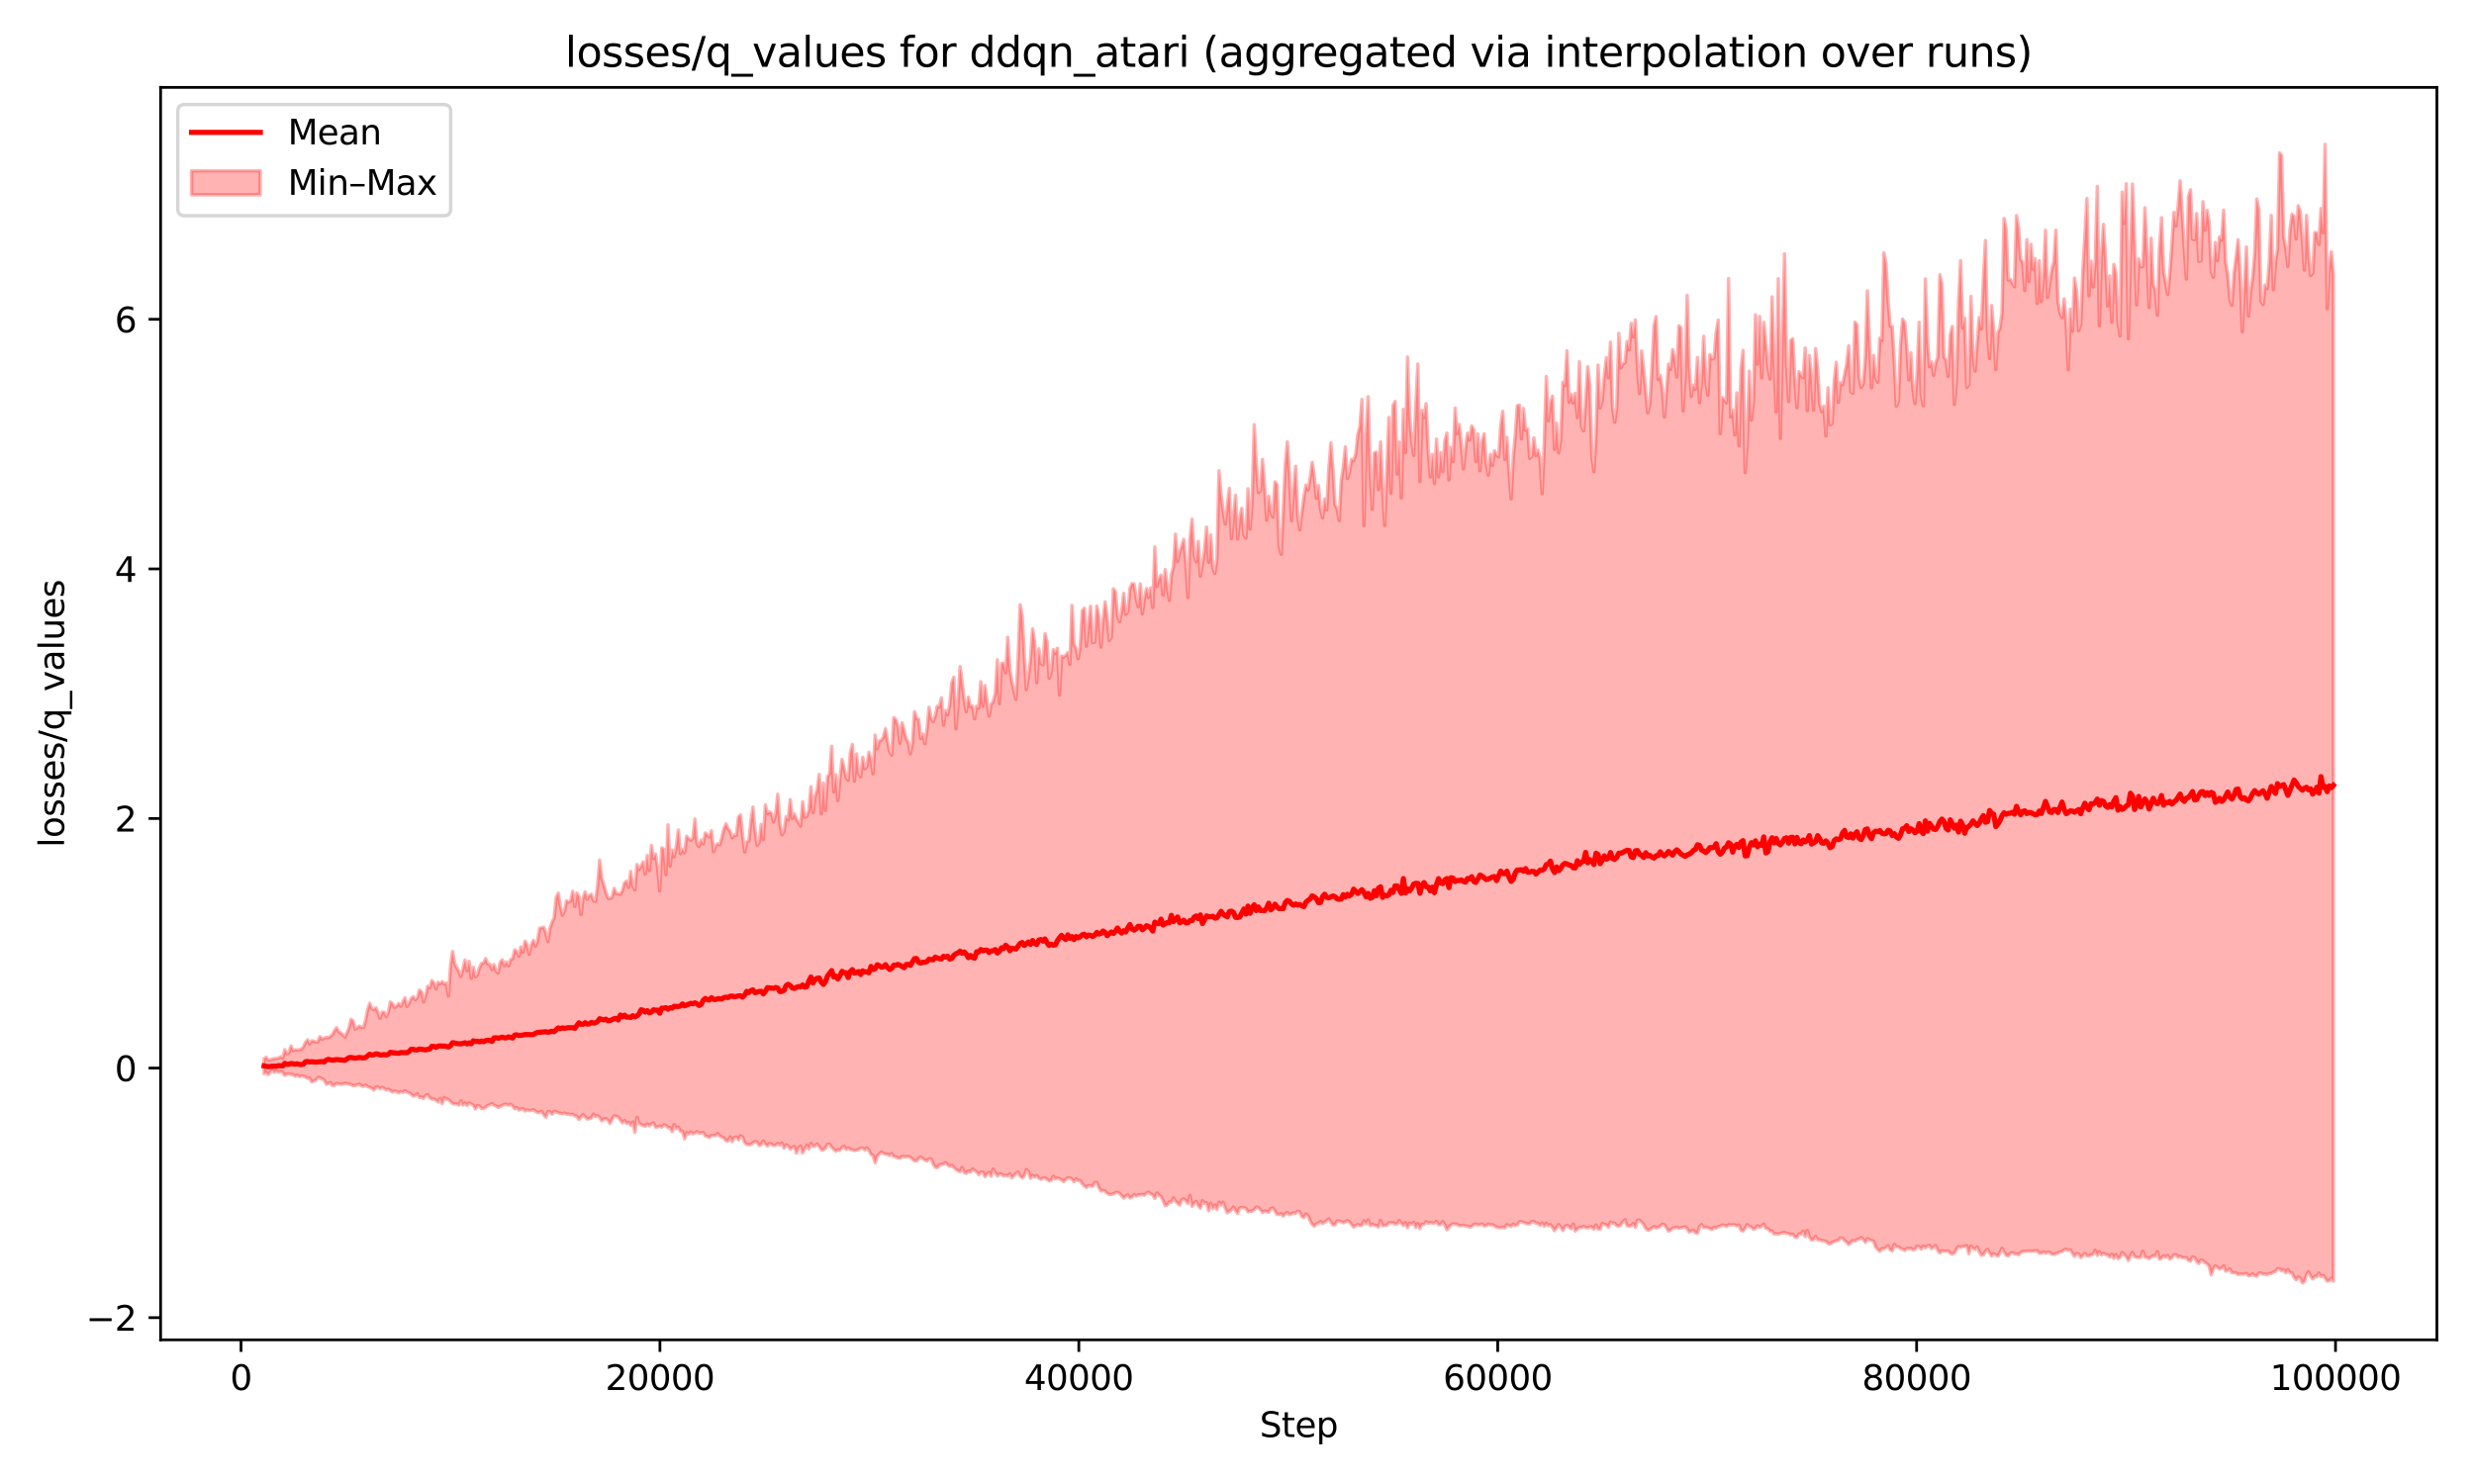 <?xml version="1.0" encoding="utf-8" standalone="no"?>
<!DOCTYPE svg PUBLIC "-//W3C//DTD SVG 1.1//EN"
  "http://www.w3.org/Graphics/SVG/1.1/DTD/svg11.dtd">
<svg xmlns:xlink="http://www.w3.org/1999/xlink" width="720pt" height="432pt" viewBox="0 0 720 432" xmlns="http://www.w3.org/2000/svg" version="1.1">
 <defs>
  <style type="text/css">*{stroke-linejoin: round; stroke-linecap: butt}</style>
 </defs>
 <g id="figure_1">
  <g id="patch_1">
   <path d="M 0 432 
L 720 432 
L 720 0 
L 0 0 
z
" style="fill: #ffffff"/>
  </g>
  <g id="axes_1">
   <g id="patch_2">
    <path d="M 46.741 390.04 
L 709.2 390.04 
L 709.2 25.44 
L 46.741 25.44 
z
" style="fill: #ffffff"/>
   </g>
   <g id="FillBetweenPolyCollection_1">
    <defs>
     <path id="m00550fb195" d="M 76.853 -123.766 
L 76.853 -119.455 
L 77.456 -119.833 
L 78.059 -119.185 
L 78.662 -119.909 
L 79.264 -120.5 
L 79.867 -119.844 
L 80.47 -120.292 
L 81.073 -119.866 
L 81.676 -120.122 
L 82.279 -119.81 
L 82.881 -118.928 
L 83.484 -119.367 
L 84.087 -119.385 
L 84.69 -119.212 
L 85.293 -119.14 
L 85.896 -118.711 
L 86.498 -118.997 
L 87.101 -118.628 
L 87.704 -118.796 
L 88.307 -118.736 
L 88.91 -118.45 
L 89.513 -118.065 
L 90.115 -118.174 
L 90.718 -117.044 
L 91.321 -117.333 
L 91.924 -117.533 
L 92.527 -118.352 
L 93.13 -118.246 
L 93.732 -117.911 
L 94.335 -117.593 
L 94.938 -116.414 
L 95.541 -116.632 
L 96.144 -116.827 
L 96.747 -115.963 
L 97.35 -116.115 
L 97.952 -116.61 
L 98.555 -116.441 
L 99.158 -116.348 
L 99.761 -116.373 
L 100.364 -116.644 
L 100.967 -116.542 
L 101.569 -116.422 
L 102.172 -116.221 
L 102.775 -115.94 
L 103.378 -115.976 
L 103.981 -116.207 
L 104.584 -116.4 
L 105.186 -115.892 
L 105.789 -115.763 
L 106.392 -116.083 
L 106.995 -115.649 
L 107.598 -115.501 
L 108.201 -115.126 
L 108.803 -114.691 
L 109.406 -115.555 
L 110.009 -115.594 
L 110.612 -115.032 
L 111.215 -115.47 
L 111.818 -115.117 
L 112.42 -114.715 
L 113.023 -114.947 
L 113.626 -114.526 
L 114.229 -114.072 
L 114.832 -114.44 
L 115.435 -114.24 
L 116.037 -113.864 
L 116.64 -114.222 
L 117.243 -113.971 
L 117.846 -114.492 
L 118.449 -114.075 
L 119.052 -113.869 
L 119.655 -113.435 
L 120.257 -112.883 
L 120.86 -113.122 
L 121.463 -113.624 
L 122.066 -112.469 
L 122.669 -112.699 
L 123.272 -112.224 
L 123.874 -113.123 
L 124.477 -113.344 
L 125.08 -112.384 
L 125.683 -112.008 
L 126.286 -112.077 
L 126.889 -111.716 
L 127.491 -111.198 
L 128.094 -112.25 
L 128.697 -110.724 
L 129.3 -112.502 
L 129.903 -112.031 
L 130.506 -111.917 
L 131.108 -111.304 
L 131.711 -110.723 
L 132.314 -110.593 
L 132.917 -110.632 
L 133.52 -110.295 
L 134.123 -111.492 
L 134.725 -110.302 
L 135.328 -110.936 
L 135.931 -110.177 
L 136.534 -110.915 
L 137.137 -110.587 
L 137.74 -110.282 
L 138.342 -109.169 
L 138.945 -110.148 
L 139.548 -110.017 
L 140.151 -109.277 
L 140.754 -109.329 
L 141.357 -109.636 
L 141.96 -110.207 
L 142.562 -110.367 
L 143.165 -110.721 
L 143.768 -110.243 
L 144.371 -110.023 
L 144.974 -109.601 
L 145.577 -109.901 
L 146.179 -110.204 
L 146.782 -110.489 
L 147.385 -110.523 
L 147.988 -110.252 
L 148.591 -110.514 
L 149.194 -110.074 
L 149.796 -109.198 
L 150.399 -109.58 
L 151.002 -108.862 
L 151.605 -109.141 
L 152.208 -109.28 
L 152.811 -108.569 
L 153.413 -108.88 
L 154.016 -108.698 
L 154.619 -108.725 
L 155.222 -108.955 
L 155.825 -108.518 
L 156.428 -108.084 
L 157.03 -108.209 
L 157.633 -108.48 
L 158.236 -107.471 
L 158.839 -106.735 
L 159.442 -108.363 
L 160.045 -108.377 
L 160.648 -107.648 
L 161.25 -108.51 
L 161.853 -108.327 
L 162.456 -108.016 
L 163.059 -107.92 
L 163.662 -107.756 
L 164.265 -107.992 
L 164.867 -107.643 
L 165.47 -107.686 
L 166.073 -107.535 
L 166.676 -107.621 
L 167.279 -107.171 
L 167.882 -107.016 
L 168.484 -106.102 
L 169.087 -106.798 
L 169.69 -107.521 
L 170.293 -106.843 
L 170.896 -106.213 
L 171.499 -106.397 
L 172.101 -106.473 
L 172.704 -107.678 
L 173.307 -106.943 
L 173.91 -107.2 
L 174.513 -106.728 
L 175.116 -105.681 
L 175.718 -106.233 
L 176.321 -106.382 
L 176.924 -105.92 
L 177.527 -104.932 
L 178.13 -106.137 
L 178.733 -107.187 
L 179.335 -106.947 
L 179.938 -106.784 
L 180.541 -105.953 
L 181.144 -105.133 
L 181.747 -105.865 
L 182.35 -104.939 
L 182.953 -105.253 
L 183.555 -104.491 
L 184.158 -105.367 
L 184.761 -102.333 
L 185.364 -106.702 
L 185.967 -105.016 
L 186.57 -104.582 
L 187.172 -104.378 
L 187.775 -104.122 
L 188.378 -104.811 
L 188.981 -104.248 
L 189.584 -104.814 
L 190.187 -105.119 
L 190.789 -103.874 
L 191.392 -103.974 
L 191.995 -104.201 
L 192.598 -103.88 
L 193.201 -104.498 
L 193.804 -104.392 
L 194.406 -103.717 
L 195.009 -103.748 
L 195.612 -102.555 
L 196.215 -104.639 
L 196.818 -103.426 
L 197.421 -103.877 
L 198.023 -102.685 
L 198.626 -102.661 
L 199.229 -100.469 
L 199.832 -102.241 
L 200.435 -101.85 
L 201.038 -102.516 
L 201.64 -101.92 
L 202.243 -102.18 
L 202.846 -102.589 
L 203.449 -102.121 
L 204.052 -102.183 
L 204.655 -102.306 
L 205.258 -101.338 
L 205.86 -101.149 
L 206.463 -100.862 
L 207.066 -101.478 
L 207.669 -101.417 
L 208.272 -101.431 
L 208.875 -102.054 
L 209.477 -101.293 
L 210.08 -101.013 
L 210.683 -100.724 
L 211.286 -99.954 
L 211.889 -99.838 
L 212.492 -101.051 
L 213.094 -99.649 
L 213.697 -100.855 
L 214.3 -101.023 
L 214.903 -100.177 
L 215.506 -101.367 
L 216.109 -100.986 
L 216.711 -99.36 
L 217.314 -98.878 
L 217.917 -98.745 
L 218.52 -98.801 
L 219.123 -99.316 
L 219.726 -99.642 
L 220.328 -99.517 
L 220.931 -98.504 
L 221.534 -98.82 
L 222.137 -99.842 
L 222.74 -98.901 
L 223.343 -98.409 
L 223.945 -99.139 
L 224.548 -98.902 
L 225.151 -98.51 
L 225.754 -98.611 
L 226.357 -99.139 
L 226.96 -98.672 
L 227.563 -99.253 
L 228.165 -97.779 
L 228.768 -98.745 
L 229.371 -98.406 
L 229.974 -97.518 
L 230.577 -97.93 
L 231.18 -98.211 
L 231.782 -96.307 
L 232.385 -97.857 
L 232.988 -98.383 
L 233.591 -96.352 
L 234.194 -97.488 
L 234.797 -98.639 
L 235.399 -97.54 
L 236.002 -99.151 
L 236.605 -98.256 
L 237.208 -98.425 
L 237.811 -98.997 
L 238.414 -98.267 
L 239.016 -97.304 
L 239.619 -97.249 
L 240.222 -97.764 
L 240.825 -98.875 
L 241.428 -98.934 
L 242.031 -97.982 
L 242.633 -97.384 
L 243.236 -96.906 
L 243.839 -97.303 
L 244.442 -97.098 
L 245.045 -97.955 
L 245.648 -98.334 
L 246.251 -97.401 
L 246.853 -97.855 
L 247.456 -97.369 
L 248.059 -97.261 
L 248.662 -97.04 
L 249.265 -97.202 
L 249.868 -97.352 
L 250.47 -97.826 
L 251.073 -97.713 
L 251.676 -97.272 
L 252.279 -97.849 
L 252.882 -97.114 
L 253.485 -95.92 
L 254.087 -95.61 
L 254.69 -93.495 
L 255.293 -95.433 
L 255.896 -96.076 
L 256.499 -96.624 
L 257.102 -96.253 
L 257.704 -96.036 
L 258.307 -95.962 
L 258.91 -95.661 
L 259.513 -96.175 
L 260.116 -95.336 
L 260.719 -95.241 
L 261.321 -94.865 
L 261.924 -94.816 
L 262.527 -95.335 
L 263.13 -95.27 
L 263.733 -95.262 
L 264.336 -95.354 
L 264.938 -95.182 
L 265.541 -94.571 
L 266.144 -94.051 
L 266.747 -94.069 
L 267.35 -94.736 
L 267.953 -95.196 
L 268.556 -94.714 
L 269.158 -94.288 
L 269.761 -94.079 
L 270.364 -94.63 
L 270.967 -94.645 
L 271.57 -93.171 
L 272.173 -92.23 
L 272.775 -92.064 
L 273.378 -92.872 
L 273.981 -93.03 
L 274.584 -93.048 
L 275.187 -93.577 
L 275.79 -92.915 
L 276.392 -92.448 
L 276.995 -92.783 
L 277.598 -92.161 
L 278.201 -91.586 
L 278.804 -91.187 
L 279.407 -90.877 
L 280.009 -92.137 
L 280.612 -90.697 
L 281.215 -90.403 
L 281.818 -91.116 
L 282.421 -90.809 
L 283.024 -91.703 
L 283.626 -91.255 
L 284.229 -90.823 
L 284.832 -90.031 
L 285.435 -90.734 
L 286.038 -90.805 
L 286.641 -89.435 
L 287.243 -90.273 
L 287.846 -90.724 
L 288.449 -89.588 
L 289.052 -91.658 
L 289.655 -90.562 
L 290.258 -89.694 
L 290.861 -90.307 
L 291.463 -90.19 
L 292.066 -89.703 
L 292.669 -89.902 
L 293.272 -89.693 
L 293.875 -90.289 
L 294.478 -89.121 
L 295.08 -89.831 
L 295.683 -90.344 
L 296.286 -90.784 
L 296.889 -89.608 
L 297.492 -89.129 
L 298.095 -89.674 
L 298.697 -91.519 
L 299.3 -90.883 
L 299.903 -88.992 
L 300.506 -89.829 
L 301.109 -89.321 
L 301.712 -89.786 
L 302.314 -89.015 
L 302.917 -88.717 
L 303.52 -89.037 
L 304.123 -89.096 
L 304.726 -88.645 
L 305.329 -88.237 
L 305.931 -88.433 
L 306.534 -89.591 
L 307.137 -88.777 
L 307.74 -89.067 
L 308.343 -88.832 
L 308.946 -88.522 
L 309.549 -88.042 
L 310.151 -88.662 
L 310.754 -89.099 
L 311.357 -89.07 
L 311.96 -88.732 
L 312.563 -87.997 
L 313.166 -88.79 
L 313.768 -88.321 
L 314.371 -88.323 
L 314.974 -87.379 
L 315.577 -86.744 
L 316.18 -86.318 
L 316.783 -86.895 
L 317.385 -86.759 
L 317.988 -86.675 
L 318.591 -87.746 
L 319.194 -87.782 
L 319.797 -86.296 
L 320.4 -85.299 
L 321.002 -85.414 
L 321.605 -85.296 
L 322.208 -84.61 
L 322.811 -84.262 
L 323.414 -84.301 
L 324.017 -84.418 
L 324.619 -84.822 
L 325.222 -84.9 
L 325.825 -84.569 
L 326.428 -83.928 
L 327.031 -83.227 
L 327.634 -83.828 
L 328.236 -84.145 
L 328.839 -83.281 
L 329.442 -83.543 
L 330.045 -84.245 
L 330.648 -83.809 
L 331.251 -84.154 
L 331.854 -84.184 
L 332.456 -84.335 
L 333.059 -84.041 
L 333.662 -84.673 
L 334.265 -84.952 
L 334.868 -84.42 
L 335.471 -84.157 
L 336.073 -83.154 
L 336.676 -84.728 
L 337.279 -84.03 
L 337.882 -83.691 
L 338.485 -82.542 
L 339.088 -81.024 
L 339.69 -81.245 
L 340.293 -82.097 
L 340.896 -81.957 
L 341.499 -83.269 
L 342.102 -82.305 
L 342.705 -81.754 
L 343.307 -81.197 
L 343.91 -82.733 
L 344.513 -82.972 
L 345.116 -82.437 
L 345.719 -81.656 
L 346.322 -83.984 
L 346.924 -80.845 
L 347.527 -81.697 
L 348.13 -82.266 
L 348.733 -81.064 
L 349.336 -80.282 
L 349.939 -82.465 
L 350.541 -81.663 
L 351.144 -81.855 
L 351.747 -79.557 
L 352.35 -81.705 
L 352.953 -80.151 
L 353.556 -81.226 
L 354.159 -79.929 
L 354.761 -82.042 
L 355.364 -81.18 
L 355.967 -82.023 
L 356.57 -80.337 
L 357.173 -78.937 
L 357.776 -79.389 
L 358.378 -79.792 
L 358.981 -80.632 
L 359.584 -79.647 
L 360.187 -78.724 
L 360.79 -80.365 
L 361.393 -80.475 
L 361.995 -80.452 
L 362.598 -80.206 
L 363.201 -79.22 
L 363.804 -79.354 
L 364.407 -79.452 
L 365.01 -79.845 
L 365.612 -80.604 
L 366.215 -80.48 
L 366.818 -79.831 
L 367.421 -79.02 
L 368.024 -79.443 
L 368.627 -79.286 
L 369.229 -79.104 
L 369.832 -80.188 
L 370.435 -80.342 
L 371.038 -79.52 
L 371.641 -78.467 
L 372.244 -78.449 
L 372.847 -78.673 
L 373.449 -77.987 
L 374.052 -78.627 
L 374.655 -79.04 
L 375.258 -78.402 
L 375.861 -78.623 
L 376.464 -78.938 
L 377.066 -78.81 
L 377.669 -79.394 
L 378.272 -79.224 
L 378.875 -77.809 
L 379.478 -77.591 
L 380.081 -78.621 
L 380.683 -78.089 
L 381.286 -76.62 
L 381.889 -75.585 
L 382.492 -75.032 
L 383.095 -75.749 
L 383.698 -75.915 
L 384.3 -76.395 
L 384.903 -75.827 
L 385.506 -76.212 
L 386.109 -76.716 
L 386.712 -77.197 
L 387.315 -76.226 
L 387.917 -75.428 
L 388.52 -75.46 
L 389.123 -76.566 
L 389.726 -76.502 
L 390.329 -76.377 
L 390.932 -76.023 
L 391.534 -76.303 
L 392.137 -76.653 
L 392.74 -76.28 
L 393.343 -75.511 
L 393.946 -74.8 
L 394.549 -75.228 
L 395.152 -75.561 
L 395.754 -75.209 
L 396.357 -75.335 
L 396.96 -76.59 
L 397.563 -75.739 
L 398.166 -76.86 
L 398.769 -75.214 
L 399.371 -75.632 
L 399.974 -75.314 
L 400.577 -75.226 
L 401.18 -74.806 
L 401.783 -76.756 
L 402.386 -75.125 
L 402.988 -75.31 
L 403.591 -75.327 
L 404.194 -76.056 
L 404.797 -76.053 
L 405.4 -76.078 
L 406.003 -75.612 
L 406.605 -75.716 
L 407.208 -76.683 
L 407.811 -75.941 
L 408.414 -75.254 
L 409.017 -76.11 
L 409.62 -74.603 
L 410.222 -75.953 
L 410.825 -75.588 
L 411.428 -76.203 
L 412.031 -74.681 
L 412.634 -75.842 
L 413.237 -74.384 
L 413.839 -75.624 
L 414.442 -75.573 
L 415.045 -76.328 
L 415.648 -75.915 
L 416.251 -76.072 
L 416.854 -75.932 
L 417.457 -75.987 
L 418.059 -76.444 
L 418.662 -75.46 
L 419.265 -75.573 
L 419.868 -76.385 
L 420.471 -75.449 
L 421.074 -74.027 
L 421.676 -74.755 
L 422.279 -75.385 
L 422.882 -75.721 
L 423.485 -75.671 
L 424.088 -75.53 
L 424.691 -75.178 
L 425.293 -75.168 
L 425.896 -75.335 
L 426.499 -75.124 
L 427.102 -75.036 
L 427.705 -74.797 
L 428.308 -74.973 
L 428.91 -75.554 
L 429.513 -75.659 
L 430.116 -75.424 
L 430.719 -75.468 
L 431.322 -75.688 
L 431.925 -75.127 
L 432.527 -75.193 
L 433.13 -75.682 
L 433.733 -75.407 
L 434.336 -75.482 
L 434.939 -75.126 
L 435.542 -74.772 
L 436.144 -74.638 
L 436.747 -74.559 
L 437.35 -74.781 
L 437.953 -74.543 
L 438.556 -75.492 
L 439.159 -75.257 
L 439.762 -74.985 
L 440.364 -75.649 
L 440.967 -75.242 
L 441.57 -75.446 
L 442.173 -76.301 
L 442.776 -76.357 
L 443.379 -76.125 
L 443.981 -75.92 
L 444.584 -75.734 
L 445.187 -75.723 
L 445.79 -76.429 
L 446.393 -76.377 
L 446.996 -75.885 
L 447.598 -75.883 
L 448.201 -75.265 
L 448.804 -75.995 
L 449.407 -75.061 
L 450.01 -75.914 
L 450.613 -75.212 
L 451.215 -75.517 
L 451.818 -74.669 
L 452.421 -73.746 
L 453.024 -74.723 
L 453.627 -75.507 
L 454.23 -74.734 
L 454.832 -73.791 
L 455.435 -74.982 
L 456.038 -75.28 
L 456.641 -74.853 
L 457.244 -74.271 
L 457.847 -75.671 
L 458.45 -73.645 
L 459.052 -74.219 
L 459.655 -74.753 
L 460.258 -74.613 
L 460.861 -75.031 
L 461.464 -74.614 
L 462.067 -74.525 
L 462.669 -74.834 
L 463.272 -74.825 
L 463.875 -74.145 
L 464.478 -75.42 
L 465.081 -74.238 
L 465.684 -74.207 
L 466.286 -75.839 
L 466.889 -75.6 
L 467.492 -75.431 
L 468.095 -74.778 
L 468.698 -76.24 
L 469.301 -75.898 
L 469.903 -75.936 
L 470.506 -75.18 
L 471.109 -75.041 
L 471.712 -75.446 
L 472.315 -76.321 
L 472.918 -76.931 
L 473.52 -75.243 
L 474.123 -75.058 
L 474.726 -75.142 
L 475.329 -75.847 
L 475.932 -74.723 
L 476.535 -76.717 
L 477.137 -76.852 
L 477.74 -76.203 
L 478.343 -75.507 
L 478.946 -74.411 
L 479.549 -73.87 
L 480.152 -74.021 
L 480.755 -74.49 
L 481.357 -74.92 
L 481.96 -74.515 
L 482.563 -74.678 
L 483.166 -75.002 
L 483.769 -75.615 
L 484.372 -75.467 
L 484.974 -74.634 
L 485.577 -73.596 
L 486.18 -73.931 
L 486.783 -74.432 
L 487.386 -74.548 
L 487.989 -74.742 
L 488.591 -74.435 
L 489.194 -74.549 
L 489.797 -74.73 
L 490.4 -74.895 
L 491.003 -74.311 
L 491.606 -73.332 
L 492.208 -73.575 
L 492.811 -73.911 
L 493.414 -73.113 
L 494.017 -73.013 
L 494.62 -74.836 
L 495.223 -75.528 
L 495.825 -74.657 
L 496.428 -74.696 
L 497.031 -74.607 
L 497.634 -74.295 
L 498.237 -74.096 
L 498.84 -74.736 
L 499.442 -74.558 
L 500.045 -74.906 
L 500.648 -75.034 
L 501.251 -75.401 
L 501.854 -75.298 
L 502.457 -74.974 
L 503.06 -75.487 
L 503.662 -75.401 
L 504.265 -75.435 
L 504.868 -75.443 
L 505.471 -75.095 
L 506.074 -75.386 
L 506.677 -73.866 
L 507.279 -73.597 
L 507.882 -74.515 
L 508.485 -75.496 
L 509.088 -74.971 
L 509.691 -74.704 
L 510.294 -74.169 
L 510.896 -74.44 
L 511.499 -75.155 
L 512.102 -74.669 
L 512.705 -75.152 
L 513.308 -75.639 
L 513.911 -74.414 
L 514.513 -74.323 
L 515.116 -73.603 
L 515.719 -73.669 
L 516.322 -72.765 
L 516.925 -72.873 
L 517.528 -72.706 
L 518.13 -72.922 
L 518.733 -73.142 
L 519.336 -73.198 
L 519.939 -72.972 
L 520.542 -72.896 
L 521.145 -72.517 
L 521.748 -72.659 
L 522.35 -71.914 
L 522.953 -71.777 
L 523.556 -72.8 
L 524.159 -72.77 
L 524.762 -73.62 
L 525.365 -72 
L 525.967 -73.826 
L 526.57 -71.935 
L 527.173 -71.034 
L 527.776 -71.162 
L 528.379 -72.097 
L 528.982 -71.053 
L 529.584 -71.1 
L 530.187 -70.885 
L 530.79 -70.802 
L 531.393 -70.652 
L 531.996 -70.009 
L 532.599 -69.882 
L 533.201 -70.304 
L 533.804 -70.57 
L 534.407 -70.789 
L 535.01 -70.923 
L 535.613 -71.622 
L 536.216 -71.55 
L 536.818 -70.885 
L 537.421 -70.364 
L 538.024 -69.703 
L 538.627 -70.372 
L 539.23 -70.877 
L 539.833 -70.671 
L 540.435 -71.171 
L 541.038 -71.28 
L 541.641 -71.72 
L 542.244 -71.224 
L 542.847 -70.361 
L 543.45 -71.428 
L 544.053 -71.128 
L 544.655 -70.88 
L 545.258 -70.683 
L 545.861 -69 
L 546.464 -68.273 
L 547.067 -67.724 
L 547.67 -68.507 
L 548.272 -68.492 
L 548.875 -68.803 
L 549.478 -69.366 
L 550.081 -68.191 
L 550.684 -67.864 
L 551.287 -69.762 
L 551.889 -69.057 
L 552.492 -69.022 
L 553.095 -68.555 
L 553.698 -68.37 
L 554.301 -67.983 
L 554.904 -68.533 
L 555.506 -68.519 
L 556.109 -68.599 
L 556.712 -68.189 
L 557.315 -68.279 
L 557.918 -69.216 
L 558.521 -69.073 
L 559.123 -68.361 
L 559.726 -69.261 
L 560.329 -68.717 
L 560.932 -69.317 
L 561.535 -69.484 
L 562.138 -68.496 
L 562.74 -68.975 
L 563.343 -69.375 
L 563.946 -68.011 
L 564.549 -67.254 
L 565.152 -67.943 
L 565.755 -67.781 
L 566.358 -67.758 
L 566.96 -67.832 
L 567.563 -67.216 
L 568.166 -66.924 
L 568.769 -67.26 
L 569.372 -68.283 
L 569.975 -69.126 
L 570.577 -68.892 
L 571.18 -69.137 
L 571.783 -69.177 
L 572.386 -69.368 
L 572.989 -67.017 
L 573.592 -69.25 
L 574.194 -68.646 
L 574.797 -68.275 
L 575.4 -69.014 
L 576.003 -67.621 
L 576.606 -66.596 
L 577.209 -66.688 
L 577.811 -67.72 
L 578.414 -68.317 
L 579.017 -67.281 
L 579.62 -66.377 
L 580.223 -67.011 
L 580.826 -66.692 
L 581.428 -66.316 
L 582.031 -67.321 
L 582.634 -68.622 
L 583.237 -67.605 
L 583.84 -66.592 
L 584.443 -66.425 
L 585.045 -67.156 
L 585.648 -67.35 
L 586.251 -66.982 
L 586.854 -67.016 
L 587.457 -66.716 
L 588.06 -67.333 
L 588.663 -67.694 
L 589.265 -67.754 
L 589.868 -67.788 
L 590.471 -67.835 
L 591.074 -67.763 
L 591.677 -67.778 
L 592.28 -67.887 
L 592.882 -67.941 
L 593.485 -67.172 
L 594.088 -67.173 
L 594.691 -67.571 
L 595.294 -67.226 
L 595.897 -67.407 
L 596.499 -67.436 
L 597.102 -66.91 
L 597.705 -66.827 
L 598.308 -67.048 
L 598.911 -67.283 
L 599.514 -67.516 
L 600.116 -67.68 
L 600.719 -68.158 
L 601.322 -68.32 
L 601.925 -68.014 
L 602.528 -68.194 
L 603.131 -67.156 
L 603.733 -66.269 
L 604.336 -67.043 
L 604.939 -66.939 
L 605.542 -65.92 
L 606.145 -66.472 
L 606.748 -67.095 
L 607.351 -66.414 
L 607.953 -66.42 
L 608.556 -66.696 
L 609.159 -66.914 
L 609.762 -68.062 
L 610.365 -66.542 
L 610.968 -67.67 
L 611.57 -66.677 
L 612.173 -67.176 
L 612.776 -66.793 
L 613.379 -66.672 
L 613.982 -66.078 
L 614.585 -66.888 
L 615.187 -65.689 
L 615.79 -66.794 
L 616.393 -65.62 
L 616.996 -65.992 
L 617.599 -67.407 
L 618.202 -66.802 
L 618.804 -66.131 
L 619.407 -65.084 
L 620.01 -66.361 
L 620.613 -67.426 
L 621.216 -66.18 
L 621.819 -65.967 
L 622.421 -65.899 
L 623.024 -66.051 
L 623.627 -67.775 
L 624.23 -66.032 
L 624.833 -65.943 
L 625.436 -65.617 
L 626.038 -66.04 
L 626.641 -66.504 
L 627.244 -66.328 
L 627.847 -67.642 
L 628.45 -65.434 
L 629.053 -65.732 
L 629.656 -66.462 
L 630.258 -65.991 
L 630.861 -66.534 
L 631.464 -65.468 
L 632.067 -65.83 
L 632.67 -66.697 
L 633.273 -66.788 
L 633.875 -65.989 
L 634.478 -66.313 
L 635.081 -65.906 
L 635.684 -65.899 
L 636.287 -65.896 
L 636.89 -65.119 
L 637.492 -64.882 
L 638.095 -66.109 
L 638.698 -65.86 
L 639.301 -64.825 
L 639.904 -64.172 
L 640.507 -65.185 
L 641.109 -65.004 
L 641.712 -64.403 
L 642.315 -64.115 
L 642.918 -63.384 
L 643.521 -60.857 
L 644.124 -62.605 
L 644.726 -63.503 
L 645.329 -63.123 
L 645.932 -62.586 
L 646.535 -62.81 
L 647.138 -63.538 
L 647.741 -61.967 
L 648.343 -62.25 
L 648.946 -62.639 
L 649.549 -61.496 
L 650.152 -61.487 
L 650.755 -61.488 
L 651.358 -60.976 
L 651.961 -61.092 
L 652.563 -61.059 
L 653.166 -61.162 
L 653.769 -61.321 
L 654.372 -60.631 
L 654.975 -60.706 
L 655.578 -61.158 
L 656.18 -60.673 
L 656.783 -60.45 
L 657.386 -61.358 
L 657.989 -61.436 
L 658.592 -61.07 
L 659.195 -61.125 
L 659.797 -60.981 
L 660.4 -61.244 
L 661.003 -61.247 
L 661.606 -61.718 
L 662.209 -61.838 
L 662.812 -62.697 
L 663.414 -62.618 
L 664.017 -62.057 
L 664.62 -62.376 
L 665.223 -61.47 
L 665.826 -62.451 
L 666.429 -61.443 
L 667.031 -61.487 
L 667.634 -60.157 
L 668.237 -59.44 
L 668.84 -60.223 
L 669.443 -59.982 
L 670.046 -58.533 
L 670.649 -58.934 
L 671.251 -60.877 
L 671.854 -61.787 
L 672.457 -60.472 
L 673.06 -59.698 
L 673.663 -60.479 
L 674.266 -60.333 
L 674.868 -61.411 
L 675.471 -60.342 
L 676.074 -60.701 
L 676.677 -59.938 
L 677.28 -59.065 
L 677.883 -59.152 
L 678.485 -59.966 
L 679.088 -59.02 
L 679.088 -351.883 
L 679.088 -351.883 
L 678.485 -358.677 
L 677.883 -354.296 
L 677.28 -342.144 
L 676.677 -389.987 
L 676.074 -364.224 
L 675.471 -371.282 
L 674.868 -360.812 
L 674.266 -364.234 
L 673.663 -364.281 
L 673.06 -352.635 
L 672.457 -351.775 
L 671.854 -358.117 
L 671.251 -369.277 
L 670.649 -353.351 
L 670.046 -362.269 
L 669.443 -370.243 
L 668.84 -372.088 
L 668.237 -362.442 
L 667.634 -369.054 
L 667.031 -369.637 
L 666.429 -365.038 
L 665.826 -354.438 
L 665.223 -359.771 
L 664.62 -363.118 
L 664.017 -386.659 
L 663.414 -387.483 
L 662.812 -359.625 
L 662.209 -355.683 
L 661.606 -347.667 
L 661.003 -369.296 
L 660.4 -355.464 
L 659.797 -347.968 
L 659.195 -349.016 
L 658.592 -343.348 
L 657.989 -344.319 
L 657.386 -370.98 
L 656.783 -374.058 
L 656.18 -358.445 
L 655.578 -351.159 
L 654.975 -347.206 
L 654.372 -339.961 
L 653.769 -360.137 
L 653.166 -348.037 
L 652.563 -335.451 
L 651.961 -352.051 
L 651.358 -362.208 
L 650.755 -357.078 
L 650.152 -352.429 
L 649.549 -343.164 
L 648.946 -344.732 
L 648.343 -352.184 
L 647.741 -355.457 
L 647.138 -370.821 
L 646.535 -362.096 
L 645.932 -363.056 
L 645.329 -356.134 
L 644.726 -361.397 
L 644.124 -351.299 
L 643.521 -353.082 
L 642.918 -367.362 
L 642.315 -370.757 
L 641.712 -364.96 
L 641.109 -373.283 
L 640.507 -356.113 
L 639.904 -355.95 
L 639.301 -369.817 
L 638.698 -362.275 
L 638.095 -362.359 
L 637.492 -376.746 
L 636.89 -374.657 
L 636.287 -350.767 
L 635.684 -359.762 
L 635.081 -369.916 
L 634.478 -379.365 
L 633.875 -371.935 
L 633.273 -366.271 
L 632.67 -370.18 
L 632.067 -360.797 
L 631.464 -352.398 
L 630.861 -346.269 
L 630.258 -349.749 
L 629.656 -353.28 
L 629.053 -368.632 
L 628.45 -359.648 
L 627.847 -340.234 
L 627.244 -347.463 
L 626.641 -349.342 
L 626.038 -362.626 
L 625.436 -342.464 
L 624.833 -358.417 
L 624.23 -371.506 
L 623.627 -354.47 
L 623.024 -354.35 
L 622.421 -356.627 
L 621.819 -343.239 
L 621.216 -362.288 
L 620.613 -378.431 
L 620.01 -357.454 
L 619.407 -333.375 
L 618.804 -378.508 
L 618.202 -366.973 
L 617.599 -376.064 
L 616.996 -334.215 
L 616.393 -338.2 
L 615.79 -352.347 
L 615.187 -355.021 
L 614.585 -338.175 
L 613.982 -351.666 
L 613.379 -342.91 
L 612.776 -356.464 
L 612.173 -366.689 
L 611.57 -357.689 
L 610.968 -337.166 
L 610.365 -377.75 
L 609.762 -355.985 
L 609.159 -348.47 
L 608.556 -355.987 
L 607.953 -345.883 
L 607.351 -374.238 
L 606.748 -363.258 
L 606.145 -352.897 
L 605.542 -337.61 
L 604.939 -335.723 
L 604.336 -347.29 
L 603.733 -351.059 
L 603.131 -335.59 
L 602.528 -341.99 
L 601.925 -324.369 
L 601.322 -337.62 
L 600.719 -344.995 
L 600.116 -339.532 
L 599.514 -340.836 
L 598.911 -344.408 
L 598.308 -364.957 
L 597.705 -355.713 
L 597.102 -353.498 
L 596.499 -349.419 
L 595.897 -345.414 
L 595.294 -364.948 
L 594.691 -351.087 
L 594.088 -344.235 
L 593.485 -356.104 
L 592.882 -343.632 
L 592.28 -356.66 
L 591.677 -353.658 
L 591.074 -360.887 
L 590.471 -350.06 
L 589.868 -362.204 
L 589.265 -347.417 
L 588.663 -355.605 
L 588.06 -356.508 
L 587.457 -365.652 
L 586.854 -369.248 
L 586.251 -348.505 
L 585.648 -349.672 
L 585.045 -350.668 
L 584.443 -350.492 
L 583.84 -365.336 
L 583.237 -368.382 
L 582.634 -340.9 
L 582.031 -336.489 
L 581.428 -335.067 
L 580.826 -324.419 
L 580.223 -335.965 
L 579.62 -343.076 
L 579.017 -327.615 
L 578.414 -335.018 
L 577.811 -361.99 
L 577.209 -350.756 
L 576.606 -336.188 
L 576.003 -339.558 
L 575.4 -332.291 
L 574.797 -323.978 
L 574.194 -328.895 
L 573.592 -345.686 
L 572.989 -320.072 
L 572.386 -319.228 
L 571.783 -339.407 
L 571.18 -336.51 
L 570.577 -356.153 
L 569.975 -343.605 
L 569.372 -321.203 
L 568.769 -314.291 
L 568.166 -336.928 
L 567.563 -334.539 
L 566.96 -322.437 
L 566.358 -327.244 
L 565.755 -328.069 
L 565.152 -349.268 
L 564.549 -352.021 
L 563.946 -328 
L 563.343 -326.388 
L 562.74 -322.744 
L 562.138 -326.697 
L 561.535 -325.225 
L 560.932 -333.706 
L 560.329 -350.804 
L 559.726 -313.872 
L 559.123 -316.921 
L 558.521 -338.179 
L 557.918 -323.32 
L 557.315 -314.523 
L 556.712 -318.793 
L 556.109 -329.331 
L 555.506 -321.403 
L 554.904 -331.584 
L 554.301 -338.207 
L 553.698 -339.111 
L 553.095 -331.464 
L 552.492 -315.143 
L 551.889 -313.748 
L 551.287 -326.762 
L 550.684 -337 
L 550.081 -337.106 
L 549.478 -344.648 
L 548.875 -355.177 
L 548.272 -358.441 
L 547.67 -332.903 
L 547.067 -333.603 
L 546.464 -320.714 
L 545.861 -322.093 
L 545.258 -328.517 
L 544.655 -319.106 
L 544.053 -332.686 
L 543.45 -347.319 
L 542.847 -327.691 
L 542.244 -320.265 
L 541.641 -319.18 
L 541.038 -322.308 
L 540.435 -337.51 
L 539.833 -338.23 
L 539.23 -317.529 
L 538.627 -318.022 
L 538.024 -331.348 
L 537.421 -325.987 
L 536.818 -322.878 
L 536.216 -319.971 
L 535.613 -320.596 
L 535.01 -314.854 
L 534.407 -326.517 
L 533.804 -321.123 
L 533.201 -308.741 
L 532.599 -308.334 
L 531.996 -319.148 
L 531.393 -305.087 
L 530.79 -313.704 
L 530.187 -312.139 
L 529.584 -314.396 
L 528.982 -324.954 
L 528.379 -330.551 
L 527.776 -312.593 
L 527.173 -322.382 
L 526.57 -328.53 
L 525.967 -312.484 
L 525.365 -330.675 
L 524.762 -321.994 
L 524.159 -322.772 
L 523.556 -323.792 
L 522.953 -313.304 
L 522.35 -321.713 
L 521.748 -333.36 
L 521.145 -332.919 
L 520.542 -315.089 
L 519.939 -325.608 
L 519.336 -358.116 
L 518.733 -334.121 
L 518.13 -304.352 
L 517.528 -350.873 
L 516.925 -312.045 
L 516.322 -326.923 
L 515.719 -345.576 
L 515.116 -321.63 
L 514.513 -325.309 
L 513.911 -332.093 
L 513.308 -338.145 
L 512.705 -321.973 
L 512.102 -339.856 
L 511.499 -326.011 
L 510.896 -340.338 
L 510.294 -315.574 
L 509.691 -309.694 
L 509.088 -323.933 
L 508.485 -303.43 
L 507.882 -294.458 
L 507.279 -329.992 
L 506.677 -324.489 
L 506.074 -302.218 
L 505.471 -317.635 
L 504.868 -305.397 
L 504.265 -312.665 
L 503.662 -310.632 
L 503.06 -350.914 
L 502.457 -314.727 
L 501.854 -315.64 
L 501.251 -316.28 
L 500.648 -305.779 
L 500.045 -338.83 
L 499.442 -335.112 
L 498.84 -327.787 
L 498.237 -327.523 
L 497.634 -328.792 
L 497.031 -316.933 
L 496.428 -321.139 
L 495.825 -334.109 
L 495.223 -321.561 
L 494.62 -314.792 
L 494.017 -327.952 
L 493.414 -318.674 
L 492.811 -319.919 
L 492.208 -316.611 
L 491.606 -325.256 
L 491.003 -346.015 
L 490.4 -322.36 
L 489.797 -312.357 
L 489.194 -336.613 
L 488.591 -337.171 
L 487.989 -322.244 
L 487.386 -327.743 
L 486.783 -330.219 
L 486.18 -324.474 
L 485.577 -326.01 
L 484.974 -317.924 
L 484.372 -310.583 
L 483.769 -318.927 
L 483.166 -322.724 
L 482.563 -321.56 
L 481.96 -339.83 
L 481.357 -337.132 
L 480.755 -324.754 
L 480.152 -314.536 
L 479.549 -311.847 
L 478.946 -318.084 
L 478.343 -324.522 
L 477.74 -329.825 
L 477.137 -317.447 
L 476.535 -325.242 
L 475.932 -338.864 
L 475.329 -333.984 
L 474.726 -337.86 
L 474.123 -330.144 
L 473.52 -332.606 
L 472.918 -326.402 
L 472.315 -326.121 
L 471.712 -324.868 
L 471.109 -334.976 
L 470.506 -313.276 
L 469.903 -309.076 
L 469.301 -313.476 
L 468.698 -332.386 
L 468.095 -322.012 
L 467.492 -327.878 
L 466.889 -322.65 
L 466.286 -315.415 
L 465.684 -313.215 
L 465.081 -325.713 
L 464.478 -305.715 
L 463.875 -294.719 
L 463.272 -299.067 
L 462.669 -319.786 
L 462.067 -325.247 
L 461.464 -315.327 
L 460.861 -306.583 
L 460.258 -307.943 
L 459.655 -326.756 
L 459.052 -310.463 
L 458.45 -317.523 
L 457.847 -314.656 
L 457.244 -317.234 
L 456.641 -314.91 
L 456.038 -329.882 
L 455.435 -319.72 
L 454.832 -320.768 
L 454.23 -304.257 
L 453.627 -300.16 
L 453.024 -308.839 
L 452.421 -301.14 
L 451.818 -316.673 
L 451.215 -314.613 
L 450.613 -309.499 
L 450.01 -322.388 
L 449.407 -302.845 
L 448.804 -288.307 
L 448.201 -298.481 
L 447.598 -300.957 
L 446.996 -299.344 
L 446.393 -304.545 
L 445.79 -299.142 
L 445.187 -298.577 
L 444.584 -307.142 
L 443.981 -306.784 
L 443.379 -313.082 
L 442.776 -304.282 
L 442.173 -314.076 
L 441.57 -313.937 
L 440.967 -305.2 
L 440.364 -298.526 
L 439.762 -286.793 
L 439.159 -294.71 
L 438.556 -304.684 
L 437.953 -298.256 
L 437.35 -312.255 
L 436.747 -308.105 
L 436.144 -298.991 
L 435.542 -299.612 
L 434.939 -300.781 
L 434.336 -296.535 
L 433.733 -299.711 
L 433.13 -293.71 
L 432.527 -297.042 
L 431.925 -305.722 
L 431.322 -303.357 
L 430.719 -294.951 
L 430.116 -305.666 
L 429.513 -297.664 
L 428.91 -306.945 
L 428.308 -308.012 
L 427.705 -303.875 
L 427.102 -305.899 
L 426.499 -301.433 
L 425.896 -295.517 
L 425.293 -302.741 
L 424.691 -308.43 
L 424.088 -305.732 
L 423.485 -313.208 
L 422.882 -297.598 
L 422.279 -301.764 
L 421.676 -292.275 
L 421.074 -305.923 
L 420.471 -303.609 
L 419.868 -294.73 
L 419.265 -300.217 
L 418.662 -293.175 
L 418.059 -304.162 
L 417.457 -291.271 
L 416.854 -299.724 
L 416.251 -293.173 
L 415.648 -300.741 
L 415.045 -314.521 
L 414.442 -310.466 
L 413.839 -312.531 
L 413.237 -291.81 
L 412.634 -326.038 
L 412.031 -313.825 
L 411.428 -299.471 
L 410.825 -303.539 
L 410.222 -311.229 
L 409.62 -328.074 
L 409.017 -300.241 
L 408.414 -312.824 
L 407.811 -287.068 
L 407.208 -303.332 
L 406.605 -294.01 
L 406.003 -315.131 
L 405.4 -313.876 
L 404.797 -288.43 
L 404.194 -310.5 
L 403.591 -294.826 
L 402.988 -279.034 
L 402.386 -290.079 
L 401.783 -303.346 
L 401.18 -289.465 
L 400.577 -300.391 
L 399.974 -300.156 
L 399.371 -283.754 
L 398.769 -294.674 
L 398.166 -316.508 
L 397.563 -305.138 
L 396.96 -279.01 
L 396.357 -315.707 
L 395.754 -307.853 
L 395.152 -305.421 
L 394.549 -299.771 
L 393.946 -297.933 
L 393.343 -298.233 
L 392.74 -294.525 
L 392.137 -292.705 
L 391.534 -301.916 
L 390.932 -295.96 
L 390.329 -291.999 
L 389.726 -280.481 
L 389.123 -283.863 
L 388.52 -285.147 
L 387.917 -295.506 
L 387.315 -303.095 
L 386.712 -295.573 
L 386.109 -283.573 
L 385.506 -286.747 
L 384.903 -281.227 
L 384.3 -283.785 
L 383.698 -290.654 
L 383.095 -286.951 
L 382.492 -293.209 
L 381.889 -297.401 
L 381.286 -292.88 
L 380.683 -289.391 
L 380.081 -290.796 
L 379.478 -287.421 
L 378.875 -282.962 
L 378.272 -277.767 
L 377.669 -281.797 
L 377.066 -296.264 
L 376.464 -289.327 
L 375.861 -280.408 
L 375.258 -293.81 
L 374.655 -303.393 
L 374.052 -296.725 
L 373.449 -283.559 
L 372.847 -270.654 
L 372.244 -273.096 
L 371.641 -290.955 
L 371.038 -291.708 
L 370.435 -281.478 
L 369.832 -283.083 
L 369.229 -287.581 
L 368.627 -280.566 
L 368.024 -290.557 
L 367.421 -298.264 
L 366.818 -289.11 
L 366.215 -288.597 
L 365.612 -297.079 
L 365.01 -308.368 
L 364.407 -286.392 
L 363.804 -277.987 
L 363.201 -289.729 
L 362.598 -275.37 
L 361.995 -276.265 
L 361.393 -284.02 
L 360.79 -281.095 
L 360.187 -275.114 
L 359.584 -287.832 
L 358.981 -281.896 
L 358.378 -275.185 
L 357.776 -289.853 
L 357.173 -284.858 
L 356.57 -279.448 
L 355.967 -283.423 
L 355.364 -288.065 
L 354.761 -294.966 
L 354.159 -269.356 
L 353.556 -265.126 
L 352.953 -266.738 
L 352.35 -276.249 
L 351.747 -268.29 
L 351.144 -278.545 
L 350.541 -271.834 
L 349.939 -267.821 
L 349.336 -264.26 
L 348.733 -274.36 
L 348.13 -268.465 
L 347.527 -270.353 
L 346.924 -280.872 
L 346.322 -275.168 
L 345.719 -258.059 
L 345.116 -267.81 
L 344.513 -274.961 
L 343.91 -273.002 
L 343.307 -271.34 
L 342.705 -268.508 
L 342.102 -276.513 
L 341.499 -266.983 
L 340.896 -264.669 
L 340.293 -257.224 
L 339.69 -261.425 
L 339.088 -266.186 
L 338.485 -258.785 
L 337.882 -264.586 
L 337.279 -263.435 
L 336.676 -261.231 
L 336.073 -272.756 
L 335.471 -255.142 
L 334.868 -260.842 
L 334.265 -258.075 
L 333.662 -260.673 
L 333.059 -257.961 
L 332.456 -253.286 
L 331.854 -262.032 
L 331.251 -255.311 
L 330.648 -257.735 
L 330.045 -261.992 
L 329.442 -262.098 
L 328.839 -260.746 
L 328.236 -253.893 
L 327.634 -253.152 
L 327.031 -259.274 
L 326.428 -254.159 
L 325.825 -251.033 
L 325.222 -252.849 
L 324.619 -259.776 
L 324.017 -260.596 
L 323.414 -246.455 
L 322.811 -245.516 
L 322.208 -252.542 
L 321.605 -256.779 
L 321.002 -251.272 
L 320.4 -243.624 
L 319.797 -252.713 
L 319.194 -255.548 
L 318.591 -245.132 
L 317.988 -244.92 
L 317.385 -255.501 
L 316.783 -250.062 
L 316.18 -243.853 
L 315.577 -254.943 
L 314.974 -254.211 
L 314.371 -243.793 
L 313.768 -240.279 
L 313.166 -243.245 
L 312.563 -244.536 
L 311.96 -255.778 
L 311.357 -238.635 
L 310.754 -242.025 
L 310.151 -241.214 
L 309.549 -240.734 
L 308.946 -241.023 
L 308.343 -229.669 
L 307.74 -243.327 
L 307.137 -241.836 
L 306.534 -242.903 
L 305.931 -236.232 
L 305.329 -234.553 
L 304.726 -245.14 
L 304.123 -247.543 
L 303.52 -238.504 
L 302.917 -238.909 
L 302.314 -243.124 
L 301.712 -233.26 
L 301.109 -245.342 
L 300.506 -248.93 
L 299.903 -239.956 
L 299.3 -235.218 
L 298.697 -231.235 
L 298.095 -241.525 
L 297.492 -252.526 
L 296.889 -255.95 
L 296.286 -240.311 
L 295.683 -228.362 
L 295.08 -230.901 
L 294.478 -233.616 
L 293.875 -237.402 
L 293.272 -246.493 
L 292.669 -236.089 
L 292.066 -238.933 
L 291.463 -238.832 
L 290.861 -227.196 
L 290.258 -239.927 
L 289.655 -230.113 
L 289.052 -227.781 
L 288.449 -226.986 
L 287.846 -223.535 
L 287.243 -227.841 
L 286.641 -232.4 
L 286.038 -226.431 
L 285.435 -233.537 
L 284.832 -225.848 
L 284.229 -226.452 
L 283.626 -222.751 
L 283.024 -226.487 
L 282.421 -226.239 
L 281.818 -229.045 
L 281.215 -224.855 
L 280.612 -228.256 
L 280.009 -233.416 
L 279.407 -237.942 
L 278.804 -227.256 
L 278.201 -219.856 
L 277.598 -234.869 
L 276.995 -233.313 
L 276.392 -226.89 
L 275.79 -223.931 
L 275.187 -225.185 
L 274.584 -220.896 
L 273.981 -228.851 
L 273.378 -226.229 
L 272.775 -226.422 
L 272.173 -223.654 
L 271.57 -221.942 
L 270.967 -223.002 
L 270.364 -226.106 
L 269.761 -219.507 
L 269.158 -215.502 
L 268.556 -218.322 
L 267.953 -217.019 
L 267.35 -222.622 
L 266.747 -222.857 
L 266.144 -224.845 
L 265.541 -215.717 
L 264.938 -212.557 
L 264.336 -215.92 
L 263.733 -216.912 
L 263.13 -219.432 
L 262.527 -221.605 
L 261.924 -215.664 
L 261.321 -220.676 
L 260.719 -222.55 
L 260.116 -223.098 
L 259.513 -212.228 
L 258.91 -213.166 
L 258.307 -216.132 
L 257.704 -219.852 
L 257.102 -217.453 
L 256.499 -216.525 
L 255.896 -216.279 
L 255.293 -214.053 
L 254.69 -218.002 
L 254.087 -206.726 
L 253.485 -210.843 
L 252.882 -213.014 
L 252.279 -208.913 
L 251.676 -208.211 
L 251.073 -211.583 
L 250.47 -205.874 
L 249.868 -206.896 
L 249.265 -212.522 
L 248.662 -204.627 
L 248.059 -215.303 
L 247.456 -212.814 
L 246.853 -204.831 
L 246.251 -205.703 
L 245.648 -208.443 
L 245.045 -210.931 
L 244.442 -205.267 
L 243.839 -198.926 
L 243.236 -206.476 
L 242.633 -201.52 
L 242.031 -214.775 
L 241.428 -206.676 
L 240.825 -205.953 
L 240.222 -196.084 
L 239.619 -204.037 
L 239.016 -195.098 
L 238.414 -206.566 
L 237.811 -202.073 
L 237.208 -200.174 
L 236.605 -195.426 
L 236.002 -202.947 
L 235.399 -196.043 
L 234.797 -194.411 
L 234.194 -194.085 
L 233.591 -198.619 
L 232.988 -191.532 
L 232.385 -192.613 
L 231.782 -193.49 
L 231.18 -195.093 
L 230.577 -193.722 
L 229.974 -199.228 
L 229.371 -193.352 
L 228.768 -194.214 
L 228.165 -189.954 
L 227.563 -188.967 
L 226.96 -192.312 
L 226.357 -200.821 
L 225.754 -195.171 
L 225.151 -192.74 
L 224.548 -195.183 
L 223.945 -195.673 
L 223.343 -195.2 
L 222.74 -197.703 
L 222.137 -187.632 
L 221.534 -192.013 
L 220.931 -186.795 
L 220.328 -185.957 
L 219.726 -190.274 
L 219.123 -197.093 
L 218.52 -192.992 
L 217.917 -187.223 
L 217.314 -186.904 
L 216.711 -184.01 
L 216.109 -188.88 
L 215.506 -194.795 
L 214.903 -194.149 
L 214.3 -188.787 
L 213.697 -188.954 
L 213.094 -188.105 
L 212.492 -189.987 
L 211.889 -190.792 
L 211.286 -192.179 
L 210.683 -190.793 
L 210.08 -188.269 
L 209.477 -186.1 
L 208.875 -186.382 
L 208.272 -185.814 
L 207.669 -184.047 
L 207.066 -190.179 
L 206.463 -188.375 
L 205.86 -188.985 
L 205.258 -189.522 
L 204.655 -186.354 
L 204.052 -187.495 
L 203.449 -185.568 
L 202.846 -186.308 
L 202.243 -193.575 
L 201.64 -187.972 
L 201.038 -187.373 
L 200.435 -187.907 
L 199.832 -188.563 
L 199.229 -183.76 
L 198.626 -184.787 
L 198.023 -183.486 
L 197.421 -190.383 
L 196.818 -185.696 
L 196.215 -182.605 
L 195.612 -184.558 
L 195.009 -179.869 
L 194.406 -191.894 
L 193.804 -177.369 
L 193.201 -184.778 
L 192.598 -185.218 
L 191.995 -172.644 
L 191.392 -179.289 
L 190.789 -183.394 
L 190.187 -182.076 
L 189.584 -185.88 
L 188.981 -178.56 
L 188.378 -182.98 
L 187.775 -177.564 
L 187.172 -181.093 
L 186.57 -179.884 
L 185.967 -178.872 
L 185.364 -180.329 
L 184.761 -172.914 
L 184.158 -174.131 
L 183.555 -178.309 
L 182.953 -173.668 
L 182.35 -175.489 
L 181.747 -175.024 
L 181.144 -172.775 
L 180.541 -171.663 
L 179.938 -171.76 
L 179.335 -171.983 
L 178.733 -173.378 
L 178.13 -170.822 
L 177.527 -170.378 
L 176.924 -170.615 
L 176.321 -172.282 
L 175.718 -174.485 
L 175.116 -176.433 
L 174.513 -181.61 
L 173.91 -174.237 
L 173.307 -169.613 
L 172.704 -169.856 
L 172.101 -171.687 
L 171.499 -171.275 
L 170.896 -170.208 
L 170.293 -172.355 
L 169.69 -170.589 
L 169.087 -165.792 
L 168.484 -171.091 
L 167.882 -172.009 
L 167.279 -168.139 
L 166.676 -172.54 
L 166.073 -169.76 
L 165.47 -169.365 
L 164.867 -169.787 
L 164.265 -166.8 
L 163.662 -165.557 
L 163.059 -168.347 
L 162.456 -172.006 
L 161.853 -170.693 
L 161.25 -164.69 
L 160.648 -163.558 
L 160.045 -161.667 
L 159.442 -157.922 
L 158.839 -160.449 
L 158.236 -162.071 
L 157.633 -161.924 
L 157.03 -161.784 
L 156.428 -158.15 
L 155.825 -156.57 
L 155.222 -158.277 
L 154.619 -156.932 
L 154.016 -154.23 
L 153.413 -156.918 
L 152.811 -158.03 
L 152.208 -154.782 
L 151.605 -156.356 
L 151.002 -153.62 
L 150.399 -155.021 
L 149.796 -155.475 
L 149.194 -152.898 
L 148.591 -152.638 
L 147.988 -150.829 
L 147.385 -151.979 
L 146.782 -150.875 
L 146.179 -152.584 
L 145.577 -151.913 
L 144.974 -148.764 
L 144.371 -149.278 
L 143.768 -151.2 
L 143.165 -149.77 
L 142.562 -151.344 
L 141.96 -151.342 
L 141.357 -152.946 
L 140.754 -151.686 
L 140.151 -151.545 
L 139.548 -150.373 
L 138.945 -148.272 
L 138.342 -147.665 
L 137.74 -150.445 
L 137.137 -147.206 
L 136.534 -152.166 
L 135.931 -149.417 
L 135.328 -152.524 
L 134.725 -149.968 
L 134.123 -147.733 
L 133.52 -149.323 
L 132.917 -150.299 
L 132.314 -151.58 
L 131.711 -155.036 
L 131.108 -150.941 
L 130.506 -142.038 
L 129.903 -145.85 
L 129.3 -145.485 
L 128.697 -146.238 
L 128.094 -145.57 
L 127.491 -146.055 
L 126.889 -144.158 
L 126.286 -145.857 
L 125.683 -146.553 
L 125.08 -144.508 
L 124.477 -144.893 
L 123.874 -142.222 
L 123.272 -140.344 
L 122.669 -143.312 
L 122.066 -143.793 
L 121.463 -141.513 
L 120.86 -141.008 
L 120.257 -141.875 
L 119.655 -141.303 
L 119.052 -139.995 
L 118.449 -139.022 
L 117.846 -141.536 
L 117.243 -140.372 
L 116.64 -139.072 
L 116.037 -139.859 
L 115.435 -139.136 
L 114.832 -138.74 
L 114.229 -139.852 
L 113.626 -140.305 
L 113.023 -137.395 
L 112.42 -136.064 
L 111.818 -137.346 
L 111.215 -137.365 
L 110.612 -135.562 
L 110.009 -137.335 
L 109.406 -138.618 
L 108.803 -138.066 
L 108.201 -138.402 
L 107.598 -139.941 
L 106.995 -138.142 
L 106.392 -135.013 
L 105.789 -132.909 
L 105.186 -132.984 
L 104.584 -133.305 
L 103.981 -132.847 
L 103.378 -132.392 
L 102.775 -134.777 
L 102.172 -135.259 
L 101.569 -132.807 
L 100.967 -131.316 
L 100.364 -130.124 
L 99.761 -130.814 
L 99.158 -131.268 
L 98.555 -131.713 
L 97.952 -132.846 
L 97.35 -131.964 
L 96.747 -130.858 
L 96.144 -130.273 
L 95.541 -129.973 
L 94.938 -130.016 
L 94.335 -129.814 
L 93.732 -129.5 
L 93.13 -130.247 
L 92.527 -128.787 
L 91.924 -128.645 
L 91.321 -128.949 
L 90.718 -129.017 
L 90.115 -128.105 
L 89.513 -129.291 
L 88.91 -128.558 
L 88.307 -127.295 
L 87.704 -126.573 
L 87.101 -126.415 
L 86.498 -126.343 
L 85.896 -126.427 
L 85.293 -126.169 
L 84.69 -127.516 
L 84.087 -125.544 
L 83.484 -125.322 
L 82.881 -126.43 
L 82.279 -123.929 
L 81.676 -124.378 
L 81.073 -123.995 
L 80.47 -123.864 
L 79.867 -123.839 
L 79.264 -123.677 
L 78.662 -123.461 
L 78.059 -123.39 
L 77.456 -124.203 
L 76.853 -123.766 
z
" style="stroke: #ff0000; stroke-opacity: 0.3"/>
    </defs>
    <g clip-path="url(#pd405a1806e)">
     <use xlink:href="#m00550fb195" x="0" y="432" style="fill: #ff0000; fill-opacity: 0.3; stroke: #ff0000; stroke-opacity: 0.3"/>
    </g>
   </g>
   <g id="matplotlib.axis_1">
    <g id="xtick_1">
     <g id="line2d_1">
      <defs>
       <path id="m16a894b5ea" d="M 0 0 
L 0 3.5 
" style="stroke: #000000; stroke-width: 0.8"/>
      </defs>
      <g>
       <use xlink:href="#m16a894b5ea" x="70.148" y="390.04" style="stroke: #000000; stroke-width: 0.8"/>
      </g>
     </g>
     <g id="text_1">
      <!-- 0 -->
      <g transform="translate(66.967 404.638) scale(0.1 -0.1)">
       <defs>
        <path id="DejaVuSans-30" d="M 2034 4250 
Q 1547 4250 1301 3770 
Q 1056 3291 1056 2328 
Q 1056 1369 1301 889 
Q 1547 409 2034 409 
Q 2525 409 2770 889 
Q 3016 1369 3016 2328 
Q 3016 3291 2770 3770 
Q 2525 4250 2034 4250 
z
M 2034 4750 
Q 2819 4750 3233 4129 
Q 3647 3509 3647 2328 
Q 3647 1150 3233 529 
Q 2819 -91 2034 -91 
Q 1250 -91 836 529 
Q 422 1150 422 2328 
Q 422 3509 836 4129 
Q 1250 4750 2034 4750 
z
" transform="scale(0.016)"/>
       </defs>
       <use xlink:href="#DejaVuSans-30"/>
      </g>
     </g>
    </g>
    <g id="xtick_2">
     <g id="line2d_2">
      <g>
       <use xlink:href="#m16a894b5ea" x="192.058" y="390.04" style="stroke: #000000; stroke-width: 0.8"/>
      </g>
     </g>
     <g id="text_2">
      <!-- 20000 -->
      <g transform="translate(176.152 404.638) scale(0.1 -0.1)">
       <defs>
        <path id="DejaVuSans-32" d="M 1228 531 
L 3431 531 
L 3431 0 
L 469 0 
L 469 531 
Q 828 903 1448 1529 
Q 2069 2156 2228 2338 
Q 2531 2678 2651 2914 
Q 2772 3150 2772 3378 
Q 2772 3750 2511 3984 
Q 2250 4219 1831 4219 
Q 1534 4219 1204 4116 
Q 875 4013 500 3803 
L 500 4441 
Q 881 4594 1212 4672 
Q 1544 4750 1819 4750 
Q 2544 4750 2975 4387 
Q 3406 4025 3406 3419 
Q 3406 3131 3298 2873 
Q 3191 2616 2906 2266 
Q 2828 2175 2409 1742 
Q 1991 1309 1228 531 
z
" transform="scale(0.016)"/>
       </defs>
       <use xlink:href="#DejaVuSans-32"/>
       <use xlink:href="#DejaVuSans-30" transform="translate(63.623 0)"/>
       <use xlink:href="#DejaVuSans-30" transform="translate(127.246 0)"/>
       <use xlink:href="#DejaVuSans-30" transform="translate(190.869 0)"/>
       <use xlink:href="#DejaVuSans-30" transform="translate(254.492 0)"/>
      </g>
     </g>
    </g>
    <g id="xtick_3">
     <g id="line2d_3">
      <g>
       <use xlink:href="#m16a894b5ea" x="313.968" y="390.04" style="stroke: #000000; stroke-width: 0.8"/>
      </g>
     </g>
     <g id="text_3">
      <!-- 40000 -->
      <g transform="translate(298.062 404.638) scale(0.1 -0.1)">
       <defs>
        <path id="DejaVuSans-34" d="M 2419 4116 
L 825 1625 
L 2419 1625 
L 2419 4116 
z
M 2253 4666 
L 3047 4666 
L 3047 1625 
L 3713 1625 
L 3713 1100 
L 3047 1100 
L 3047 0 
L 2419 0 
L 2419 1100 
L 313 1100 
L 313 1709 
L 2253 4666 
z
" transform="scale(0.016)"/>
       </defs>
       <use xlink:href="#DejaVuSans-34"/>
       <use xlink:href="#DejaVuSans-30" transform="translate(63.623 0)"/>
       <use xlink:href="#DejaVuSans-30" transform="translate(127.246 0)"/>
       <use xlink:href="#DejaVuSans-30" transform="translate(190.869 0)"/>
       <use xlink:href="#DejaVuSans-30" transform="translate(254.492 0)"/>
      </g>
     </g>
    </g>
    <g id="xtick_4">
     <g id="line2d_4">
      <g>
       <use xlink:href="#m16a894b5ea" x="435.878" y="390.04" style="stroke: #000000; stroke-width: 0.8"/>
      </g>
     </g>
     <g id="text_4">
      <!-- 60000 -->
      <g transform="translate(419.972 404.638) scale(0.1 -0.1)">
       <defs>
        <path id="DejaVuSans-36" d="M 2113 2584 
Q 1688 2584 1439 2293 
Q 1191 2003 1191 1497 
Q 1191 994 1439 701 
Q 1688 409 2113 409 
Q 2538 409 2786 701 
Q 3034 994 3034 1497 
Q 3034 2003 2786 2293 
Q 2538 2584 2113 2584 
z
M 3366 4563 
L 3366 3988 
Q 3128 4100 2886 4159 
Q 2644 4219 2406 4219 
Q 1781 4219 1451 3797 
Q 1122 3375 1075 2522 
Q 1259 2794 1537 2939 
Q 1816 3084 2150 3084 
Q 2853 3084 3261 2657 
Q 3669 2231 3669 1497 
Q 3669 778 3244 343 
Q 2819 -91 2113 -91 
Q 1303 -91 875 529 
Q 447 1150 447 2328 
Q 447 3434 972 4092 
Q 1497 4750 2381 4750 
Q 2619 4750 2861 4703 
Q 3103 4656 3366 4563 
z
" transform="scale(0.016)"/>
       </defs>
       <use xlink:href="#DejaVuSans-36"/>
       <use xlink:href="#DejaVuSans-30" transform="translate(63.623 0)"/>
       <use xlink:href="#DejaVuSans-30" transform="translate(127.246 0)"/>
       <use xlink:href="#DejaVuSans-30" transform="translate(190.869 0)"/>
       <use xlink:href="#DejaVuSans-30" transform="translate(254.492 0)"/>
      </g>
     </g>
    </g>
    <g id="xtick_5">
     <g id="line2d_5">
      <g>
       <use xlink:href="#m16a894b5ea" x="557.788" y="390.04" style="stroke: #000000; stroke-width: 0.8"/>
      </g>
     </g>
     <g id="text_5">
      <!-- 80000 -->
      <g transform="translate(541.882 404.638) scale(0.1 -0.1)">
       <defs>
        <path id="DejaVuSans-38" d="M 2034 2216 
Q 1584 2216 1326 1975 
Q 1069 1734 1069 1313 
Q 1069 891 1326 650 
Q 1584 409 2034 409 
Q 2484 409 2743 651 
Q 3003 894 3003 1313 
Q 3003 1734 2745 1975 
Q 2488 2216 2034 2216 
z
M 1403 2484 
Q 997 2584 770 2862 
Q 544 3141 544 3541 
Q 544 4100 942 4425 
Q 1341 4750 2034 4750 
Q 2731 4750 3128 4425 
Q 3525 4100 3525 3541 
Q 3525 3141 3298 2862 
Q 3072 2584 2669 2484 
Q 3125 2378 3379 2068 
Q 3634 1759 3634 1313 
Q 3634 634 3220 271 
Q 2806 -91 2034 -91 
Q 1263 -91 848 271 
Q 434 634 434 1313 
Q 434 1759 690 2068 
Q 947 2378 1403 2484 
z
M 1172 3481 
Q 1172 3119 1398 2916 
Q 1625 2713 2034 2713 
Q 2441 2713 2670 2916 
Q 2900 3119 2900 3481 
Q 2900 3844 2670 4047 
Q 2441 4250 2034 4250 
Q 1625 4250 1398 4047 
Q 1172 3844 1172 3481 
z
" transform="scale(0.016)"/>
       </defs>
       <use xlink:href="#DejaVuSans-38"/>
       <use xlink:href="#DejaVuSans-30" transform="translate(63.623 0)"/>
       <use xlink:href="#DejaVuSans-30" transform="translate(127.246 0)"/>
       <use xlink:href="#DejaVuSans-30" transform="translate(190.869 0)"/>
       <use xlink:href="#DejaVuSans-30" transform="translate(254.492 0)"/>
      </g>
     </g>
    </g>
    <g id="xtick_6">
     <g id="line2d_6">
      <g>
       <use xlink:href="#m16a894b5ea" x="679.698" y="390.04" style="stroke: #000000; stroke-width: 0.8"/>
      </g>
     </g>
     <g id="text_6">
      <!-- 100000 -->
      <g transform="translate(660.61 404.638) scale(0.1 -0.1)">
       <defs>
        <path id="DejaVuSans-31" d="M 794 531 
L 1825 531 
L 1825 4091 
L 703 3866 
L 703 4441 
L 1819 4666 
L 2450 4666 
L 2450 531 
L 3481 531 
L 3481 0 
L 794 0 
L 794 531 
z
" transform="scale(0.016)"/>
       </defs>
       <use xlink:href="#DejaVuSans-31"/>
       <use xlink:href="#DejaVuSans-30" transform="translate(63.623 0)"/>
       <use xlink:href="#DejaVuSans-30" transform="translate(127.246 0)"/>
       <use xlink:href="#DejaVuSans-30" transform="translate(190.869 0)"/>
       <use xlink:href="#DejaVuSans-30" transform="translate(254.492 0)"/>
       <use xlink:href="#DejaVuSans-30" transform="translate(318.115 0)"/>
      </g>
     </g>
    </g>
    <g id="text_7">
     <!-- Step -->
     <g transform="translate(366.585 418.317) scale(0.1 -0.1)">
      <defs>
       <path id="DejaVuSans-53" d="M 3425 4513 
L 3425 3897 
Q 3066 4069 2747 4153 
Q 2428 4238 2131 4238 
Q 1616 4238 1336 4038 
Q 1056 3838 1056 3469 
Q 1056 3159 1242 3001 
Q 1428 2844 1947 2747 
L 2328 2669 
Q 3034 2534 3370 2195 
Q 3706 1856 3706 1288 
Q 3706 609 3251 259 
Q 2797 -91 1919 -91 
Q 1588 -91 1214 -16 
Q 841 59 441 206 
L 441 856 
Q 825 641 1194 531 
Q 1563 422 1919 422 
Q 2459 422 2753 634 
Q 3047 847 3047 1241 
Q 3047 1584 2836 1778 
Q 2625 1972 2144 2069 
L 1759 2144 
Q 1053 2284 737 2584 
Q 422 2884 422 3419 
Q 422 4038 858 4394 
Q 1294 4750 2059 4750 
Q 2388 4750 2728 4690 
Q 3069 4631 3425 4513 
z
" transform="scale(0.016)"/>
       <path id="DejaVuSans-74" d="M 1172 4494 
L 1172 3500 
L 2356 3500 
L 2356 3053 
L 1172 3053 
L 1172 1153 
Q 1172 725 1289 603 
Q 1406 481 1766 481 
L 2356 481 
L 2356 0 
L 1766 0 
Q 1100 0 847 248 
Q 594 497 594 1153 
L 594 3053 
L 172 3053 
L 172 3500 
L 594 3500 
L 594 4494 
L 1172 4494 
z
" transform="scale(0.016)"/>
       <path id="DejaVuSans-65" d="M 3597 1894 
L 3597 1613 
L 953 1613 
Q 991 1019 1311 708 
Q 1631 397 2203 397 
Q 2534 397 2845 478 
Q 3156 559 3463 722 
L 3463 178 
Q 3153 47 2828 -22 
Q 2503 -91 2169 -91 
Q 1331 -91 842 396 
Q 353 884 353 1716 
Q 353 2575 817 3079 
Q 1281 3584 2069 3584 
Q 2775 3584 3186 3129 
Q 3597 2675 3597 1894 
z
M 3022 2063 
Q 3016 2534 2758 2815 
Q 2500 3097 2075 3097 
Q 1594 3097 1305 2825 
Q 1016 2553 972 2059 
L 3022 2063 
z
" transform="scale(0.016)"/>
       <path id="DejaVuSans-70" d="M 1159 525 
L 1159 -1331 
L 581 -1331 
L 581 3500 
L 1159 3500 
L 1159 2969 
Q 1341 3281 1617 3432 
Q 1894 3584 2278 3584 
Q 2916 3584 3314 3078 
Q 3713 2572 3713 1747 
Q 3713 922 3314 415 
Q 2916 -91 2278 -91 
Q 1894 -91 1617 61 
Q 1341 213 1159 525 
z
M 3116 1747 
Q 3116 2381 2855 2742 
Q 2594 3103 2138 3103 
Q 1681 3103 1420 2742 
Q 1159 2381 1159 1747 
Q 1159 1113 1420 752 
Q 1681 391 2138 391 
Q 2594 391 2855 752 
Q 3116 1113 3116 1747 
z
" transform="scale(0.016)"/>
      </defs>
      <use xlink:href="#DejaVuSans-53"/>
      <use xlink:href="#DejaVuSans-74" transform="translate(63.477 0)"/>
      <use xlink:href="#DejaVuSans-65" transform="translate(102.686 0)"/>
      <use xlink:href="#DejaVuSans-70" transform="translate(164.209 0)"/>
     </g>
    </g>
   </g>
   <g id="matplotlib.axis_2">
    <g id="ytick_1">
     <g id="line2d_7">
      <defs>
       <path id="m9762670f0a" d="M 0 0 
L -3.5 0 
" style="stroke: #000000; stroke-width: 0.8"/>
      </defs>
      <g>
       <use xlink:href="#m9762670f0a" x="46.741" y="383.583" style="stroke: #000000; stroke-width: 0.8"/>
      </g>
     </g>
     <g id="text_8">
      <!-- −2 -->
      <g transform="translate(24.999 387.382) scale(0.1 -0.1)">
       <defs>
        <path id="DejaVuSans-2212" d="M 678 2272 
L 4684 2272 
L 4684 1741 
L 678 1741 
L 678 2272 
z
" transform="scale(0.016)"/>
       </defs>
       <use xlink:href="#DejaVuSans-2212"/>
       <use xlink:href="#DejaVuSans-32" transform="translate(83.789 0)"/>
      </g>
     </g>
    </g>
    <g id="ytick_2">
     <g id="line2d_8">
      <g>
       <use xlink:href="#m9762670f0a" x="46.741" y="310.925" style="stroke: #000000; stroke-width: 0.8"/>
      </g>
     </g>
     <g id="text_9">
      <!-- 0 -->
      <g transform="translate(33.379 314.724) scale(0.1 -0.1)">
       <use xlink:href="#DejaVuSans-30"/>
      </g>
     </g>
    </g>
    <g id="ytick_3">
     <g id="line2d_9">
      <g>
       <use xlink:href="#m9762670f0a" x="46.741" y="238.266" style="stroke: #000000; stroke-width: 0.8"/>
      </g>
     </g>
     <g id="text_10">
      <!-- 2 -->
      <g transform="translate(33.379 242.065) scale(0.1 -0.1)">
       <use xlink:href="#DejaVuSans-32"/>
      </g>
     </g>
    </g>
    <g id="ytick_4">
     <g id="line2d_10">
      <g>
       <use xlink:href="#m9762670f0a" x="46.741" y="165.608" style="stroke: #000000; stroke-width: 0.8"/>
      </g>
     </g>
     <g id="text_11">
      <!-- 4 -->
      <g transform="translate(33.379 169.407) scale(0.1 -0.1)">
       <use xlink:href="#DejaVuSans-34"/>
      </g>
     </g>
    </g>
    <g id="ytick_5">
     <g id="line2d_11">
      <g>
       <use xlink:href="#m9762670f0a" x="46.741" y="92.949" style="stroke: #000000; stroke-width: 0.8"/>
      </g>
     </g>
     <g id="text_12">
      <!-- 6 -->
      <g transform="translate(33.379 96.748) scale(0.1 -0.1)">
       <use xlink:href="#DejaVuSans-36"/>
      </g>
     </g>
    </g>
    <g id="text_13">
     <!-- losses/q_values -->
     <g transform="translate(18.641 246.7) rotate(-90) scale(0.1 -0.1)">
      <defs>
       <path id="DejaVuSans-6c" d="M 603 4863 
L 1178 4863 
L 1178 0 
L 603 0 
L 603 4863 
z
" transform="scale(0.016)"/>
       <path id="DejaVuSans-6f" d="M 1959 3097 
Q 1497 3097 1228 2736 
Q 959 2375 959 1747 
Q 959 1119 1226 758 
Q 1494 397 1959 397 
Q 2419 397 2687 759 
Q 2956 1122 2956 1747 
Q 2956 2369 2687 2733 
Q 2419 3097 1959 3097 
z
M 1959 3584 
Q 2709 3584 3137 3096 
Q 3566 2609 3566 1747 
Q 3566 888 3137 398 
Q 2709 -91 1959 -91 
Q 1206 -91 779 398 
Q 353 888 353 1747 
Q 353 2609 779 3096 
Q 1206 3584 1959 3584 
z
" transform="scale(0.016)"/>
       <path id="DejaVuSans-73" d="M 2834 3397 
L 2834 2853 
Q 2591 2978 2328 3040 
Q 2066 3103 1784 3103 
Q 1356 3103 1142 2972 
Q 928 2841 928 2578 
Q 928 2378 1081 2264 
Q 1234 2150 1697 2047 
L 1894 2003 
Q 2506 1872 2764 1633 
Q 3022 1394 3022 966 
Q 3022 478 2636 193 
Q 2250 -91 1575 -91 
Q 1294 -91 989 -36 
Q 684 19 347 128 
L 347 722 
Q 666 556 975 473 
Q 1284 391 1588 391 
Q 1994 391 2212 530 
Q 2431 669 2431 922 
Q 2431 1156 2273 1281 
Q 2116 1406 1581 1522 
L 1381 1569 
Q 847 1681 609 1914 
Q 372 2147 372 2553 
Q 372 3047 722 3315 
Q 1072 3584 1716 3584 
Q 2034 3584 2315 3537 
Q 2597 3491 2834 3397 
z
" transform="scale(0.016)"/>
       <path id="DejaVuSans-2f" d="M 1625 4666 
L 2156 4666 
L 531 -594 
L 0 -594 
L 1625 4666 
z
" transform="scale(0.016)"/>
       <path id="DejaVuSans-71" d="M 947 1747 
Q 947 1113 1208 752 
Q 1469 391 1925 391 
Q 2381 391 2643 752 
Q 2906 1113 2906 1747 
Q 2906 2381 2643 2742 
Q 2381 3103 1925 3103 
Q 1469 3103 1208 2742 
Q 947 2381 947 1747 
z
M 2906 525 
Q 2725 213 2448 61 
Q 2172 -91 1784 -91 
Q 1150 -91 751 415 
Q 353 922 353 1747 
Q 353 2572 751 3078 
Q 1150 3584 1784 3584 
Q 2172 3584 2448 3432 
Q 2725 3281 2906 2969 
L 2906 3500 
L 3481 3500 
L 3481 -1331 
L 2906 -1331 
L 2906 525 
z
" transform="scale(0.016)"/>
       <path id="DejaVuSans-5f" d="M 3263 -1063 
L 3263 -1509 
L -63 -1509 
L -63 -1063 
L 3263 -1063 
z
" transform="scale(0.016)"/>
       <path id="DejaVuSans-76" d="M 191 3500 
L 800 3500 
L 1894 563 
L 2988 3500 
L 3597 3500 
L 2284 0 
L 1503 0 
L 191 3500 
z
" transform="scale(0.016)"/>
       <path id="DejaVuSans-61" d="M 2194 1759 
Q 1497 1759 1228 1600 
Q 959 1441 959 1056 
Q 959 750 1161 570 
Q 1363 391 1709 391 
Q 2188 391 2477 730 
Q 2766 1069 2766 1631 
L 2766 1759 
L 2194 1759 
z
M 3341 1997 
L 3341 0 
L 2766 0 
L 2766 531 
Q 2569 213 2275 61 
Q 1981 -91 1556 -91 
Q 1019 -91 701 211 
Q 384 513 384 1019 
Q 384 1609 779 1909 
Q 1175 2209 1959 2209 
L 2766 2209 
L 2766 2266 
Q 2766 2663 2505 2880 
Q 2244 3097 1772 3097 
Q 1472 3097 1187 3025 
Q 903 2953 641 2809 
L 641 3341 
Q 956 3463 1253 3523 
Q 1550 3584 1831 3584 
Q 2591 3584 2966 3190 
Q 3341 2797 3341 1997 
z
" transform="scale(0.016)"/>
       <path id="DejaVuSans-75" d="M 544 1381 
L 544 3500 
L 1119 3500 
L 1119 1403 
Q 1119 906 1312 657 
Q 1506 409 1894 409 
Q 2359 409 2629 706 
Q 2900 1003 2900 1516 
L 2900 3500 
L 3475 3500 
L 3475 0 
L 2900 0 
L 2900 538 
Q 2691 219 2414 64 
Q 2138 -91 1772 -91 
Q 1169 -91 856 284 
Q 544 659 544 1381 
z
M 1991 3584 
L 1991 3584 
z
" transform="scale(0.016)"/>
      </defs>
      <use xlink:href="#DejaVuSans-6c"/>
      <use xlink:href="#DejaVuSans-6f" transform="translate(27.783 0)"/>
      <use xlink:href="#DejaVuSans-73" transform="translate(88.965 0)"/>
      <use xlink:href="#DejaVuSans-73" transform="translate(141.064 0)"/>
      <use xlink:href="#DejaVuSans-65" transform="translate(193.164 0)"/>
      <use xlink:href="#DejaVuSans-73" transform="translate(254.688 0)"/>
      <use xlink:href="#DejaVuSans-2f" transform="translate(306.787 0)"/>
      <use xlink:href="#DejaVuSans-71" transform="translate(340.479 0)"/>
      <use xlink:href="#DejaVuSans-5f" transform="translate(403.955 0)"/>
      <use xlink:href="#DejaVuSans-76" transform="translate(453.955 0)"/>
      <use xlink:href="#DejaVuSans-61" transform="translate(513.135 0)"/>
      <use xlink:href="#DejaVuSans-6c" transform="translate(574.414 0)"/>
      <use xlink:href="#DejaVuSans-75" transform="translate(602.197 0)"/>
      <use xlink:href="#DejaVuSans-65" transform="translate(665.576 0)"/>
      <use xlink:href="#DejaVuSans-73" transform="translate(727.1 0)"/>
     </g>
    </g>
   </g>
   <g id="line2d_12">
    <path d="M 76.853 310.292 
L 78.059 310.514 
L 79.264 310.377 
L 80.47 310.383 
L 81.073 310.205 
L 82.279 310.29 
L 82.881 309.552 
L 83.484 309.83 
L 84.087 309.81 
L 84.69 309.578 
L 85.896 309.772 
L 86.498 309.672 
L 87.101 309.852 
L 87.704 309.892 
L 88.307 309.774 
L 88.91 309.068 
L 89.513 309.003 
L 90.115 309.132 
L 90.718 309.064 
L 91.924 309.185 
L 93.732 309.027 
L 94.335 309.141 
L 94.938 308.619 
L 95.541 308.386 
L 96.747 308.63 
L 97.952 308.441 
L 99.761 308.598 
L 100.364 308.654 
L 101.569 307.886 
L 102.172 307.83 
L 103.378 308.039 
L 104.584 307.838 
L 105.789 307.979 
L 106.392 307.826 
L 107.598 306.888 
L 108.201 307.113 
L 108.803 307.068 
L 109.406 306.78 
L 110.009 306.853 
L 110.612 307.139 
L 111.818 307.001 
L 112.42 307.115 
L 113.023 306.91 
L 113.626 306.326 
L 115.435 306.574 
L 116.037 306.609 
L 116.64 306.402 
L 117.846 306.434 
L 118.449 306.432 
L 119.052 306.093 
L 119.655 305.444 
L 120.257 305.451 
L 120.86 305.645 
L 121.463 305.622 
L 122.066 305.371 
L 123.874 305.631 
L 124.477 305.443 
L 125.08 305.383 
L 125.683 304.587 
L 126.286 304.592 
L 126.889 304.897 
L 127.491 304.543 
L 128.094 304.447 
L 128.697 304.547 
L 129.3 304.486 
L 130.506 304.783 
L 131.108 304.403 
L 131.711 303.538 
L 132.314 303.608 
L 132.917 303.796 
L 134.123 303.873 
L 135.328 303.554 
L 135.931 303.904 
L 136.534 303.59 
L 137.137 303.856 
L 137.74 302.98 
L 138.342 303.19 
L 138.945 303.102 
L 139.548 303.285 
L 140.151 303.048 
L 140.754 303.241 
L 141.357 302.925 
L 141.96 302.798 
L 142.562 302.877 
L 143.165 303.173 
L 143.768 302.143 
L 144.371 302.093 
L 144.974 302.241 
L 146.179 301.919 
L 146.782 302.121 
L 147.385 302.132 
L 147.988 301.835 
L 149.194 302.173 
L 149.796 301.308 
L 150.399 301.239 
L 151.002 301.43 
L 152.208 301.314 
L 152.811 301.139 
L 154.619 301.199 
L 155.222 301.159 
L 155.825 300.787 
L 156.428 300.551 
L 158.839 300.34 
L 159.442 300.509 
L 160.648 300.196 
L 161.25 300.339 
L 162.456 299.227 
L 163.059 299.459 
L 163.662 299.218 
L 164.265 299.35 
L 165.47 299.151 
L 166.676 299.186 
L 167.279 299.355 
L 168.484 297.736 
L 169.087 298.146 
L 169.69 298.171 
L 170.293 297.716 
L 170.896 298.111 
L 171.499 298.06 
L 172.101 297.634 
L 172.704 297.824 
L 173.307 297.735 
L 173.91 297.368 
L 174.513 296.544 
L 175.718 296.906 
L 176.321 296.672 
L 176.924 297.147 
L 177.527 297.108 
L 178.733 296.547 
L 179.335 296.434 
L 179.938 296.908 
L 180.541 295.47 
L 181.144 296.012 
L 181.747 295.525 
L 182.35 296.098 
L 182.953 296.083 
L 183.555 296.189 
L 184.158 295.67 
L 184.761 296.013 
L 185.364 295.726 
L 185.967 295.196 
L 186.57 293.954 
L 187.172 294.094 
L 187.775 294.614 
L 188.378 294.209 
L 188.981 294.822 
L 189.584 294.628 
L 190.187 293.956 
L 190.789 294.066 
L 191.392 294.045 
L 191.995 294.955 
L 192.598 293.471 
L 193.201 293.49 
L 193.804 293.336 
L 194.406 293.787 
L 195.009 293.369 
L 195.612 293.471 
L 196.215 292.937 
L 197.421 292.99 
L 198.023 292.856 
L 198.626 292.243 
L 199.229 292.799 
L 201.038 292.068 
L 201.64 292.196 
L 202.243 291.928 
L 202.846 292.221 
L 203.449 292.709 
L 204.052 292.388 
L 204.655 291.189 
L 205.258 290.656 
L 205.86 290.996 
L 206.463 291.103 
L 207.066 290.413 
L 207.669 290.921 
L 208.272 290.979 
L 208.875 290.725 
L 210.08 290.803 
L 210.683 290.397 
L 211.286 290.28 
L 211.889 290.411 
L 212.492 289.988 
L 213.094 289.952 
L 213.697 290.181 
L 214.903 289.908 
L 215.506 289.878 
L 216.109 290.276 
L 216.711 289.686 
L 217.314 288.59 
L 217.917 288.942 
L 218.52 288.389 
L 219.123 288.137 
L 219.726 288.979 
L 220.931 288.628 
L 221.534 288.563 
L 222.137 289.345 
L 222.74 288.593 
L 223.343 287.498 
L 225.151 287.73 
L 225.754 287.465 
L 226.357 287.649 
L 226.96 288.673 
L 227.563 288.586 
L 228.165 288.321 
L 228.768 286.911 
L 229.371 286.517 
L 229.974 286.89 
L 230.577 287.597 
L 231.18 287.736 
L 231.782 287.401 
L 232.385 287.21 
L 232.988 287.285 
L 233.591 286.726 
L 234.194 287.384 
L 234.797 287.224 
L 235.399 285.553 
L 236.002 284.405 
L 236.605 286.166 
L 237.208 285.135 
L 237.811 284.778 
L 238.414 284.717 
L 239.016 285.914 
L 239.619 286.57 
L 240.222 285.791 
L 240.825 284.119 
L 242.031 282.541 
L 242.633 284.4 
L 243.236 284.137 
L 243.839 284.985 
L 244.442 284.036 
L 245.045 282.759 
L 245.648 283.114 
L 246.251 283.223 
L 246.853 284.564 
L 247.456 282.833 
L 248.059 282.254 
L 248.662 283.302 
L 249.868 282.827 
L 250.47 283.693 
L 251.073 282.606 
L 251.676 282.934 
L 252.279 282.922 
L 252.882 283.173 
L 253.485 281.331 
L 254.087 282.243 
L 254.69 281.981 
L 255.293 280.844 
L 255.896 281.108 
L 256.499 281.549 
L 257.102 281.447 
L 257.704 280.815 
L 258.307 281.645 
L 258.91 282.235 
L 259.513 281.868 
L 260.116 280.966 
L 260.719 280.983 
L 261.321 280.736 
L 261.924 280.985 
L 263.13 281.711 
L 263.733 280.778 
L 264.336 280.716 
L 264.938 281.028 
L 266.144 279.047 
L 266.747 279.038 
L 267.35 280.148 
L 267.953 280.354 
L 268.556 280.102 
L 269.158 280.116 
L 269.761 279.921 
L 270.364 279.2 
L 271.57 279.418 
L 272.173 278.631 
L 273.378 279.081 
L 273.981 279.15 
L 274.584 278.381 
L 275.187 278.585 
L 275.79 278.364 
L 276.392 279.193 
L 276.995 279.013 
L 277.598 278.1 
L 278.201 277.619 
L 278.804 277.397 
L 279.407 276.896 
L 280.009 277.507 
L 280.612 277.113 
L 281.215 277.721 
L 281.818 278.779 
L 282.421 278.134 
L 283.024 278.707 
L 283.626 278.934 
L 284.229 277.07 
L 284.832 277.133 
L 285.435 276.403 
L 286.038 276.794 
L 286.641 276.609 
L 287.243 276.59 
L 287.846 277.285 
L 288.449 276.83 
L 289.052 276.775 
L 289.655 276.425 
L 290.258 277.427 
L 290.861 276.914 
L 291.463 275.907 
L 292.066 276.13 
L 292.669 275.169 
L 293.272 275.681 
L 293.875 276.764 
L 294.478 276.068 
L 295.683 276.274 
L 296.889 274.638 
L 297.492 274.365 
L 298.095 275.241 
L 299.3 274.23 
L 299.903 274.909 
L 300.506 273.777 
L 301.109 274.678 
L 301.712 274.929 
L 302.314 273.676 
L 302.917 273.488 
L 303.52 273.957 
L 304.123 273.332 
L 304.726 274.474 
L 305.329 275.215 
L 305.931 274.854 
L 306.534 275.148 
L 307.137 275.075 
L 307.74 273.857 
L 308.343 272.961 
L 308.946 272.279 
L 309.549 273.04 
L 310.151 273.499 
L 310.754 272.138 
L 311.357 273.151 
L 311.96 272.642 
L 312.563 273.509 
L 313.166 272.623 
L 313.768 272.999 
L 314.371 272.683 
L 314.974 272.111 
L 315.577 271.964 
L 316.18 272.694 
L 316.783 272.205 
L 317.385 272.281 
L 317.988 272.616 
L 318.591 272.232 
L 319.194 271.434 
L 319.797 271.904 
L 320.4 271.728 
L 321.002 271.022 
L 321.605 271.416 
L 322.208 272.369 
L 323.414 271.302 
L 324.017 271.745 
L 324.619 271.088 
L 325.222 270.155 
L 325.825 271.042 
L 326.428 271.619 
L 327.031 270.937 
L 327.634 271.292 
L 328.236 270.08 
L 328.839 269.144 
L 329.442 270.383 
L 330.045 270.761 
L 330.648 270.364 
L 331.251 269.641 
L 331.854 269.643 
L 332.456 270.653 
L 333.059 270.182 
L 333.662 269.472 
L 334.265 269.696 
L 334.868 270.115 
L 335.471 271.034 
L 336.073 268.44 
L 336.676 268.801 
L 337.279 268.858 
L 337.882 267.563 
L 338.485 269.284 
L 339.69 268.548 
L 340.293 268.601 
L 340.896 266.466 
L 341.499 268.287 
L 342.705 266.931 
L 343.307 268.589 
L 343.91 268.39 
L 344.513 267.882 
L 345.116 268.649 
L 345.719 268.603 
L 346.322 267.984 
L 346.924 268.011 
L 347.527 266.975 
L 348.13 266.64 
L 348.733 267.444 
L 349.336 266.343 
L 349.939 268.854 
L 351.144 266.633 
L 351.747 266.835 
L 352.35 266.862 
L 352.953 266.729 
L 353.556 267.264 
L 354.159 267.178 
L 355.364 265.288 
L 355.967 266.146 
L 357.173 266.893 
L 357.776 265.364 
L 358.378 265.244 
L 358.981 265.625 
L 359.584 267.038 
L 360.187 267.099 
L 360.79 266.922 
L 361.995 264.623 
L 362.598 266.07 
L 363.201 263.77 
L 363.804 265.854 
L 364.407 264.261 
L 365.01 263.394 
L 365.612 265.079 
L 366.215 264.028 
L 366.818 265.059 
L 367.421 265.025 
L 368.024 265.116 
L 368.627 264.353 
L 369.229 262.93 
L 369.832 264.875 
L 370.435 264.261 
L 371.038 263.208 
L 371.641 263.969 
L 372.244 264.499 
L 373.449 264.509 
L 374.052 262.73 
L 374.655 262.134 
L 375.258 262.376 
L 375.861 263.137 
L 376.464 263.514 
L 377.066 263.136 
L 377.669 263.469 
L 378.272 263.32 
L 378.875 263.686 
L 379.478 263.916 
L 380.081 262.576 
L 381.286 261.664 
L 381.889 260.776 
L 382.492 261.081 
L 383.095 261.591 
L 383.698 262.767 
L 384.3 262.722 
L 384.903 260.991 
L 385.506 260.311 
L 386.109 261.238 
L 386.712 261.358 
L 387.917 260.811 
L 388.52 261.016 
L 389.123 261.662 
L 389.726 261.775 
L 390.329 261.708 
L 390.932 260.427 
L 391.534 261.137 
L 392.137 260.328 
L 392.74 260.804 
L 393.343 260.297 
L 393.946 258.832 
L 395.152 260.097 
L 396.357 258.981 
L 396.96 259.751 
L 397.563 261.082 
L 398.166 260.095 
L 398.769 261.487 
L 399.371 261.217 
L 399.974 259.295 
L 400.577 260.779 
L 401.18 258.519 
L 401.783 258.148 
L 402.386 261.233 
L 402.988 260.586 
L 403.591 260.803 
L 404.194 260.498 
L 404.797 259.167 
L 405.4 259.786 
L 406.003 257.883 
L 406.605 257.904 
L 407.811 260.063 
L 408.414 255.757 
L 409.017 259.954 
L 409.62 258.741 
L 410.222 259.352 
L 410.825 258.541 
L 411.428 257.345 
L 412.031 257.133 
L 412.634 257.178 
L 413.237 260.042 
L 413.839 257.727 
L 414.442 256.91 
L 415.045 258.123 
L 415.648 258.225 
L 416.251 259.34 
L 416.854 258.254 
L 417.457 259.868 
L 418.059 257.506 
L 418.662 255.778 
L 419.265 256.978 
L 419.868 257.239 
L 420.471 256.154 
L 421.074 255.756 
L 421.676 258.377 
L 422.279 255.497 
L 422.882 255.65 
L 423.485 256.612 
L 424.088 256.291 
L 424.691 256.347 
L 425.293 256.141 
L 425.896 256.607 
L 426.499 256.773 
L 427.102 255.728 
L 427.705 255.852 
L 428.308 255.209 
L 428.91 256.582 
L 429.513 256.885 
L 430.719 254.729 
L 431.322 255.027 
L 432.527 256.053 
L 433.13 255.894 
L 434.336 255.294 
L 434.939 255.167 
L 435.542 256.353 
L 436.747 253.59 
L 437.35 254.29 
L 437.953 254.347 
L 438.556 253.588 
L 439.159 255.338 
L 439.762 256.577 
L 440.364 255.997 
L 440.967 254.101 
L 441.57 253.257 
L 442.173 253.282 
L 442.776 253.167 
L 443.379 253.605 
L 443.981 252.856 
L 444.584 253.859 
L 445.187 253.877 
L 445.79 253.65 
L 446.393 253.688 
L 446.996 254.453 
L 448.201 253.286 
L 448.804 253.316 
L 449.407 252.956 
L 450.01 251.694 
L 450.613 251.547 
L 451.215 250.662 
L 451.818 252.965 
L 452.421 254.004 
L 453.024 252.367 
L 453.627 253.448 
L 454.23 252.791 
L 454.832 251.751 
L 455.435 251.327 
L 456.038 251.491 
L 456.641 251.825 
L 457.244 251.93 
L 457.847 252.621 
L 458.45 252.648 
L 459.052 250.566 
L 459.655 251.603 
L 460.258 250.941 
L 460.861 250.727 
L 461.464 248.137 
L 462.067 251.165 
L 462.669 250.256 
L 463.272 250.589 
L 463.875 251.667 
L 464.478 248.375 
L 465.081 248.756 
L 465.684 251.415 
L 466.286 250.467 
L 466.889 249.146 
L 467.492 250.11 
L 468.095 249.811 
L 468.698 248.183 
L 469.301 249.927 
L 469.903 250.173 
L 470.506 249.605 
L 471.109 248.367 
L 471.712 248.39 
L 473.52 247.511 
L 474.123 247.578 
L 474.726 249.428 
L 475.329 249.645 
L 475.932 247.68 
L 476.535 247.585 
L 477.137 248.637 
L 477.74 249.008 
L 478.343 249.621 
L 478.946 248.234 
L 479.549 249.172 
L 480.152 249.018 
L 480.755 249.493 
L 481.357 249.791 
L 481.96 249.127 
L 482.563 249.058 
L 483.166 247.96 
L 483.769 248.74 
L 484.372 249.172 
L 484.974 248.615 
L 485.577 247.87 
L 486.783 248.929 
L 487.386 247.946 
L 487.989 247.399 
L 488.591 247.91 
L 489.194 248.602 
L 490.4 249.289 
L 491.003 248.868 
L 491.606 248.631 
L 492.208 248.238 
L 492.811 247.568 
L 493.414 247.26 
L 494.017 245.905 
L 494.62 246.091 
L 495.223 247.471 
L 495.825 247.751 
L 496.428 248.183 
L 497.031 247.608 
L 497.634 246.728 
L 498.237 246.76 
L 498.84 246.668 
L 499.442 245.607 
L 500.045 247.962 
L 500.648 248.655 
L 501.251 248.075 
L 501.854 246.889 
L 502.457 246.525 
L 503.06 245.324 
L 503.662 245.764 
L 504.265 248.053 
L 504.868 246.342 
L 505.471 245.787 
L 506.074 246.681 
L 506.677 245.103 
L 507.279 244.715 
L 507.882 249.157 
L 508.485 249.109 
L 509.088 246.622 
L 509.691 245.302 
L 510.294 245.917 
L 510.896 244.762 
L 511.499 246.5 
L 512.102 245.7 
L 512.705 246.129 
L 513.308 243.637 
L 513.911 248.277 
L 514.513 247.967 
L 515.116 245.048 
L 515.719 243.88 
L 516.322 245.383 
L 516.925 244.097 
L 517.528 245.494 
L 518.13 245.947 
L 518.733 245.188 
L 519.336 244.101 
L 519.939 243.879 
L 520.542 245.443 
L 521.145 243.772 
L 521.748 243.745 
L 522.35 245.669 
L 522.953 243.772 
L 523.556 245.311 
L 524.159 245.612 
L 524.762 244.535 
L 525.365 245.056 
L 525.967 244.534 
L 526.57 243.25 
L 527.173 245.707 
L 528.379 245.011 
L 528.982 243.25 
L 529.584 244.174 
L 530.187 245.364 
L 530.79 245.464 
L 531.393 244.79 
L 531.996 245.548 
L 532.599 246.766 
L 533.201 246.434 
L 533.804 244.679 
L 534.407 244.197 
L 535.01 244.437 
L 535.613 244.205 
L 536.216 242.492 
L 536.818 241.746 
L 537.421 243.626 
L 538.024 243.816 
L 538.627 242.742 
L 539.23 243.98 
L 539.833 242.836 
L 540.435 242.14 
L 541.038 244.008 
L 541.641 244.425 
L 542.244 243.239 
L 542.847 241.476 
L 543.45 241.293 
L 544.053 243.33 
L 544.655 244.129 
L 545.258 242.438 
L 545.861 241.95 
L 546.464 242.137 
L 547.067 241.765 
L 547.67 242.531 
L 548.272 242.728 
L 548.875 242.656 
L 549.478 241.702 
L 550.081 241.881 
L 550.684 243.227 
L 551.287 242.676 
L 551.889 243.613 
L 552.492 244.038 
L 553.095 243.028 
L 553.698 241.266 
L 554.301 241.119 
L 554.904 240.369 
L 555.506 242.034 
L 556.109 241.245 
L 556.712 241.639 
L 557.315 242.408 
L 557.918 241.988 
L 558.521 239.756 
L 559.123 242.067 
L 559.726 242.664 
L 560.329 238.958 
L 560.932 241.943 
L 561.535 239.673 
L 562.74 241.354 
L 563.343 241.447 
L 563.946 240.538 
L 564.549 239.11 
L 565.152 238.443 
L 565.755 239.154 
L 566.358 241.115 
L 566.96 241.621 
L 567.563 238.655 
L 568.769 241.079 
L 569.372 240.175 
L 569.975 242.219 
L 570.577 239.058 
L 571.18 240.158 
L 571.783 242.545 
L 572.386 240.915 
L 572.989 240.551 
L 573.592 239.93 
L 574.194 238.96 
L 575.4 240.311 
L 576.003 239.696 
L 576.606 238.32 
L 577.209 237.425 
L 577.811 239.36 
L 578.414 239.195 
L 579.017 235.942 
L 579.62 236.738 
L 580.223 237.056 
L 580.826 240.634 
L 581.428 239.868 
L 582.031 238.906 
L 582.634 237.442 
L 583.237 236.597 
L 583.84 237.035 
L 584.443 236.781 
L 585.045 236.731 
L 585.648 236.47 
L 586.251 237.026 
L 586.854 234.734 
L 587.457 236.285 
L 588.06 237.182 
L 588.663 236.219 
L 589.265 236.028 
L 589.868 236.847 
L 590.471 236.506 
L 591.074 236.573 
L 592.28 237.193 
L 592.882 237.096 
L 593.485 236.087 
L 594.088 236.828 
L 595.294 233.289 
L 596.499 236.366 
L 597.102 236.507 
L 597.705 235.639 
L 598.308 235.693 
L 598.911 236.515 
L 600.116 233.489 
L 600.719 235.572 
L 601.322 236.873 
L 602.528 236.037 
L 603.131 236.11 
L 603.733 236.444 
L 604.939 235.653 
L 605.542 236.873 
L 606.145 235.166 
L 606.748 233.826 
L 607.351 235.017 
L 607.953 235.73 
L 608.556 233.939 
L 609.159 234.015 
L 609.762 233.6 
L 610.365 232.626 
L 610.968 234.409 
L 611.57 233.068 
L 612.173 233.292 
L 612.776 234.604 
L 613.379 235.023 
L 613.982 234.21 
L 614.585 234.909 
L 615.187 233.188 
L 615.79 232.2 
L 616.393 235.845 
L 616.996 234.772 
L 617.599 235.618 
L 618.202 235.278 
L 618.804 234.618 
L 619.407 234.267 
L 620.01 230.915 
L 620.613 231.766 
L 621.216 235.656 
L 621.819 234.363 
L 622.421 231.835 
L 623.024 234.917 
L 624.23 232.585 
L 624.833 233.469 
L 625.436 235.492 
L 626.641 232.376 
L 627.244 233.465 
L 627.847 233.989 
L 628.45 233.339 
L 629.053 231.568 
L 629.656 234.382 
L 630.258 233.547 
L 630.861 233.705 
L 631.464 233.289 
L 632.067 234.075 
L 632.67 233.445 
L 633.273 232.997 
L 634.478 231.138 
L 635.081 232.684 
L 635.684 233.3 
L 636.287 232.368 
L 636.89 232.157 
L 637.492 231.384 
L 638.095 230.424 
L 638.698 232.875 
L 639.301 232.745 
L 639.904 231.508 
L 640.507 230.565 
L 641.109 230.427 
L 641.712 231.569 
L 642.315 230.761 
L 642.918 231.515 
L 643.521 230.656 
L 644.124 230.979 
L 644.726 233.57 
L 645.329 233.095 
L 645.932 232.39 
L 646.535 233.305 
L 647.138 232.871 
L 648.343 230.546 
L 648.946 232.002 
L 649.549 232.587 
L 650.152 231.562 
L 650.755 229.824 
L 651.358 229.694 
L 651.961 231.946 
L 652.563 232.522 
L 653.166 232.222 
L 653.769 232.893 
L 654.372 233.124 
L 654.975 232.223 
L 655.578 230.979 
L 656.18 230.149 
L 656.783 230.786 
L 657.386 231.174 
L 658.592 230.19 
L 659.195 231.071 
L 659.797 232.378 
L 661.003 228.965 
L 662.209 230.96 
L 662.812 228.124 
L 663.414 228.966 
L 664.62 228.402 
L 665.826 231.512 
L 667.634 227.08 
L 668.237 227.832 
L 668.84 228.912 
L 670.046 230.027 
L 670.649 229.442 
L 671.251 229.184 
L 671.854 229.912 
L 672.457 229.62 
L 673.06 231.177 
L 673.663 230.406 
L 674.266 229.169 
L 674.868 230.885 
L 675.471 226.088 
L 676.074 229.204 
L 676.677 228.957 
L 677.28 230.461 
L 677.883 228.792 
L 678.485 229.292 
L 679.088 228.596 
L 679.088 228.596 
" clip-path="url(#pd405a1806e)" style="fill: none; stroke: #ff0000; stroke-width: 1.5; stroke-linecap: square"/>
   </g>
   <g id="patch_3">
    <path d="M 46.741 390.04 
L 46.741 25.44 
" style="fill: none; stroke: #000000; stroke-width: 0.8; stroke-linejoin: miter; stroke-linecap: square"/>
   </g>
   <g id="patch_4">
    <path d="M 709.2 390.04 
L 709.2 25.44 
" style="fill: none; stroke: #000000; stroke-width: 0.8; stroke-linejoin: miter; stroke-linecap: square"/>
   </g>
   <g id="patch_5">
    <path d="M 46.741 390.04 
L 709.2 390.04 
" style="fill: none; stroke: #000000; stroke-width: 0.8; stroke-linejoin: miter; stroke-linecap: square"/>
   </g>
   <g id="patch_6">
    <path d="M 46.741 25.44 
L 709.2 25.44 
" style="fill: none; stroke: #000000; stroke-width: 0.8; stroke-linejoin: miter; stroke-linecap: square"/>
   </g>
   <g id="text_14">
    <!-- losses/q_values for ddqn_atari (aggregated via interpolation over runs) -->
    <g transform="translate(164.442 19.44) scale(0.12 -0.12)">
     <defs>
      <path id="DejaVuSans-20" transform="scale(0.016)"/>
      <path id="DejaVuSans-66" d="M 2375 4863 
L 2375 4384 
L 1825 4384 
Q 1516 4384 1395 4259 
Q 1275 4134 1275 3809 
L 1275 3500 
L 2222 3500 
L 2222 3053 
L 1275 3053 
L 1275 0 
L 697 0 
L 697 3053 
L 147 3053 
L 147 3500 
L 697 3500 
L 697 3744 
Q 697 4328 969 4595 
Q 1241 4863 1831 4863 
L 2375 4863 
z
" transform="scale(0.016)"/>
      <path id="DejaVuSans-72" d="M 2631 2963 
Q 2534 3019 2420 3045 
Q 2306 3072 2169 3072 
Q 1681 3072 1420 2755 
Q 1159 2438 1159 1844 
L 1159 0 
L 581 0 
L 581 3500 
L 1159 3500 
L 1159 2956 
Q 1341 3275 1631 3429 
Q 1922 3584 2338 3584 
Q 2397 3584 2469 3576 
Q 2541 3569 2628 3553 
L 2631 2963 
z
" transform="scale(0.016)"/>
      <path id="DejaVuSans-64" d="M 2906 2969 
L 2906 4863 
L 3481 4863 
L 3481 0 
L 2906 0 
L 2906 525 
Q 2725 213 2448 61 
Q 2172 -91 1784 -91 
Q 1150 -91 751 415 
Q 353 922 353 1747 
Q 353 2572 751 3078 
Q 1150 3584 1784 3584 
Q 2172 3584 2448 3432 
Q 2725 3281 2906 2969 
z
M 947 1747 
Q 947 1113 1208 752 
Q 1469 391 1925 391 
Q 2381 391 2643 752 
Q 2906 1113 2906 1747 
Q 2906 2381 2643 2742 
Q 2381 3103 1925 3103 
Q 1469 3103 1208 2742 
Q 947 2381 947 1747 
z
" transform="scale(0.016)"/>
      <path id="DejaVuSans-6e" d="M 3513 2113 
L 3513 0 
L 2938 0 
L 2938 2094 
Q 2938 2591 2744 2837 
Q 2550 3084 2163 3084 
Q 1697 3084 1428 2787 
Q 1159 2491 1159 1978 
L 1159 0 
L 581 0 
L 581 3500 
L 1159 3500 
L 1159 2956 
Q 1366 3272 1645 3428 
Q 1925 3584 2291 3584 
Q 2894 3584 3203 3211 
Q 3513 2838 3513 2113 
z
" transform="scale(0.016)"/>
      <path id="DejaVuSans-69" d="M 603 3500 
L 1178 3500 
L 1178 0 
L 603 0 
L 603 3500 
z
M 603 4863 
L 1178 4863 
L 1178 4134 
L 603 4134 
L 603 4863 
z
" transform="scale(0.016)"/>
      <path id="DejaVuSans-28" d="M 1984 4856 
Q 1566 4138 1362 3434 
Q 1159 2731 1159 2009 
Q 1159 1288 1364 580 
Q 1569 -128 1984 -844 
L 1484 -844 
Q 1016 -109 783 600 
Q 550 1309 550 2009 
Q 550 2706 781 3412 
Q 1013 4119 1484 4856 
L 1984 4856 
z
" transform="scale(0.016)"/>
      <path id="DejaVuSans-67" d="M 2906 1791 
Q 2906 2416 2648 2759 
Q 2391 3103 1925 3103 
Q 1463 3103 1205 2759 
Q 947 2416 947 1791 
Q 947 1169 1205 825 
Q 1463 481 1925 481 
Q 2391 481 2648 825 
Q 2906 1169 2906 1791 
z
M 3481 434 
Q 3481 -459 3084 -895 
Q 2688 -1331 1869 -1331 
Q 1566 -1331 1297 -1286 
Q 1028 -1241 775 -1147 
L 775 -588 
Q 1028 -725 1275 -790 
Q 1522 -856 1778 -856 
Q 2344 -856 2625 -561 
Q 2906 -266 2906 331 
L 2906 616 
Q 2728 306 2450 153 
Q 2172 0 1784 0 
Q 1141 0 747 490 
Q 353 981 353 1791 
Q 353 2603 747 3093 
Q 1141 3584 1784 3584 
Q 2172 3584 2450 3431 
Q 2728 3278 2906 2969 
L 2906 3500 
L 3481 3500 
L 3481 434 
z
" transform="scale(0.016)"/>
      <path id="DejaVuSans-29" d="M 513 4856 
L 1013 4856 
Q 1481 4119 1714 3412 
Q 1947 2706 1947 2009 
Q 1947 1309 1714 600 
Q 1481 -109 1013 -844 
L 513 -844 
Q 928 -128 1133 580 
Q 1338 1288 1338 2009 
Q 1338 2731 1133 3434 
Q 928 4138 513 4856 
z
" transform="scale(0.016)"/>
     </defs>
     <use xlink:href="#DejaVuSans-6c"/>
     <use xlink:href="#DejaVuSans-6f" transform="translate(27.783 0)"/>
     <use xlink:href="#DejaVuSans-73" transform="translate(88.965 0)"/>
     <use xlink:href="#DejaVuSans-73" transform="translate(141.064 0)"/>
     <use xlink:href="#DejaVuSans-65" transform="translate(193.164 0)"/>
     <use xlink:href="#DejaVuSans-73" transform="translate(254.688 0)"/>
     <use xlink:href="#DejaVuSans-2f" transform="translate(306.787 0)"/>
     <use xlink:href="#DejaVuSans-71" transform="translate(340.479 0)"/>
     <use xlink:href="#DejaVuSans-5f" transform="translate(403.955 0)"/>
     <use xlink:href="#DejaVuSans-76" transform="translate(453.955 0)"/>
     <use xlink:href="#DejaVuSans-61" transform="translate(513.135 0)"/>
     <use xlink:href="#DejaVuSans-6c" transform="translate(574.414 0)"/>
     <use xlink:href="#DejaVuSans-75" transform="translate(602.197 0)"/>
     <use xlink:href="#DejaVuSans-65" transform="translate(665.576 0)"/>
     <use xlink:href="#DejaVuSans-73" transform="translate(727.1 0)"/>
     <use xlink:href="#DejaVuSans-20" transform="translate(779.199 0)"/>
     <use xlink:href="#DejaVuSans-66" transform="translate(810.986 0)"/>
     <use xlink:href="#DejaVuSans-6f" transform="translate(846.191 0)"/>
     <use xlink:href="#DejaVuSans-72" transform="translate(907.373 0)"/>
     <use xlink:href="#DejaVuSans-20" transform="translate(948.486 0)"/>
     <use xlink:href="#DejaVuSans-64" transform="translate(980.273 0)"/>
     <use xlink:href="#DejaVuSans-64" transform="translate(1043.75 0)"/>
     <use xlink:href="#DejaVuSans-71" transform="translate(1107.227 0)"/>
     <use xlink:href="#DejaVuSans-6e" transform="translate(1170.703 0)"/>
     <use xlink:href="#DejaVuSans-5f" transform="translate(1234.082 0)"/>
     <use xlink:href="#DejaVuSans-61" transform="translate(1284.082 0)"/>
     <use xlink:href="#DejaVuSans-74" transform="translate(1345.361 0)"/>
     <use xlink:href="#DejaVuSans-61" transform="translate(1384.57 0)"/>
     <use xlink:href="#DejaVuSans-72" transform="translate(1445.85 0)"/>
     <use xlink:href="#DejaVuSans-69" transform="translate(1486.963 0)"/>
     <use xlink:href="#DejaVuSans-20" transform="translate(1514.746 0)"/>
     <use xlink:href="#DejaVuSans-28" transform="translate(1546.533 0)"/>
     <use xlink:href="#DejaVuSans-61" transform="translate(1585.547 0)"/>
     <use xlink:href="#DejaVuSans-67" transform="translate(1646.826 0)"/>
     <use xlink:href="#DejaVuSans-67" transform="translate(1710.303 0)"/>
     <use xlink:href="#DejaVuSans-72" transform="translate(1773.779 0)"/>
     <use xlink:href="#DejaVuSans-65" transform="translate(1812.643 0)"/>
     <use xlink:href="#DejaVuSans-67" transform="translate(1874.166 0)"/>
     <use xlink:href="#DejaVuSans-61" transform="translate(1937.643 0)"/>
     <use xlink:href="#DejaVuSans-74" transform="translate(1998.922 0)"/>
     <use xlink:href="#DejaVuSans-65" transform="translate(2038.131 0)"/>
     <use xlink:href="#DejaVuSans-64" transform="translate(2099.654 0)"/>
     <use xlink:href="#DejaVuSans-20" transform="translate(2163.131 0)"/>
     <use xlink:href="#DejaVuSans-76" transform="translate(2194.918 0)"/>
     <use xlink:href="#DejaVuSans-69" transform="translate(2254.098 0)"/>
     <use xlink:href="#DejaVuSans-61" transform="translate(2281.881 0)"/>
     <use xlink:href="#DejaVuSans-20" transform="translate(2343.16 0)"/>
     <use xlink:href="#DejaVuSans-69" transform="translate(2374.947 0)"/>
     <use xlink:href="#DejaVuSans-6e" transform="translate(2402.73 0)"/>
     <use xlink:href="#DejaVuSans-74" transform="translate(2466.109 0)"/>
     <use xlink:href="#DejaVuSans-65" transform="translate(2505.318 0)"/>
     <use xlink:href="#DejaVuSans-72" transform="translate(2566.842 0)"/>
     <use xlink:href="#DejaVuSans-70" transform="translate(2607.955 0)"/>
     <use xlink:href="#DejaVuSans-6f" transform="translate(2671.432 0)"/>
     <use xlink:href="#DejaVuSans-6c" transform="translate(2732.613 0)"/>
     <use xlink:href="#DejaVuSans-61" transform="translate(2760.396 0)"/>
     <use xlink:href="#DejaVuSans-74" transform="translate(2821.676 0)"/>
     <use xlink:href="#DejaVuSans-69" transform="translate(2860.885 0)"/>
     <use xlink:href="#DejaVuSans-6f" transform="translate(2888.668 0)"/>
     <use xlink:href="#DejaVuSans-6e" transform="translate(2949.85 0)"/>
     <use xlink:href="#DejaVuSans-20" transform="translate(3013.229 0)"/>
     <use xlink:href="#DejaVuSans-6f" transform="translate(3045.016 0)"/>
     <use xlink:href="#DejaVuSans-76" transform="translate(3106.197 0)"/>
     <use xlink:href="#DejaVuSans-65" transform="translate(3165.377 0)"/>
     <use xlink:href="#DejaVuSans-72" transform="translate(3226.9 0)"/>
     <use xlink:href="#DejaVuSans-20" transform="translate(3268.014 0)"/>
     <use xlink:href="#DejaVuSans-72" transform="translate(3299.801 0)"/>
     <use xlink:href="#DejaVuSans-75" transform="translate(3340.914 0)"/>
     <use xlink:href="#DejaVuSans-6e" transform="translate(3404.293 0)"/>
     <use xlink:href="#DejaVuSans-73" transform="translate(3467.672 0)"/>
     <use xlink:href="#DejaVuSans-29" transform="translate(3519.771 0)"/>
    </g>
   </g>
   <g id="legend_1">
    <g id="patch_7">
     <path d="M 53.741 62.796 
L 129.16 62.796 
Q 131.16 62.796 131.16 60.796 
L 131.16 32.44 
Q 131.16 30.44 129.16 30.44 
L 53.741 30.44 
Q 51.741 30.44 51.741 32.44 
L 51.741 60.796 
Q 51.741 62.796 53.741 62.796 
z
" style="fill: #ffffff; opacity: 0.8; stroke: #cccccc; stroke-linejoin: miter"/>
    </g>
    <g id="line2d_13">
     <path d="M 55.741 38.538 
L 65.741 38.538 
L 75.741 38.538 
" style="fill: none; stroke: #ff0000; stroke-width: 1.5; stroke-linecap: square"/>
    </g>
    <g id="text_15">
     <!-- Mean -->
     <g transform="translate(83.741 42.038) scale(0.1 -0.1)">
      <defs>
       <path id="DejaVuSans-4d" d="M 628 4666 
L 1569 4666 
L 2759 1491 
L 3956 4666 
L 4897 4666 
L 4897 0 
L 4281 0 
L 4281 4097 
L 3078 897 
L 2444 897 
L 1241 4097 
L 1241 0 
L 628 0 
L 628 4666 
z
" transform="scale(0.016)"/>
      </defs>
      <use xlink:href="#DejaVuSans-4d"/>
      <use xlink:href="#DejaVuSans-65" transform="translate(86.279 0)"/>
      <use xlink:href="#DejaVuSans-61" transform="translate(147.803 0)"/>
      <use xlink:href="#DejaVuSans-6e" transform="translate(209.082 0)"/>
     </g>
    </g>
    <g id="patch_8">
     <path d="M 55.741 56.717 
L 75.741 56.717 
L 75.741 49.717 
L 55.741 49.717 
z
" style="fill: #ff0000; fill-opacity: 0.3; stroke: #ff0000; stroke-opacity: 0.3; stroke-linejoin: miter"/>
    </g>
    <g id="text_16">
     <!-- Min–Max -->
     <g transform="translate(83.741 56.717) scale(0.1 -0.1)">
      <defs>
       <path id="DejaVuSans-2013" d="M 313 1978 
L 2888 1978 
L 2888 1528 
L 313 1528 
L 313 1978 
z
" transform="scale(0.016)"/>
       <path id="DejaVuSans-78" d="M 3513 3500 
L 2247 1797 
L 3578 0 
L 2900 0 
L 1881 1375 
L 863 0 
L 184 0 
L 1544 1831 
L 300 3500 
L 978 3500 
L 1906 2253 
L 2834 3500 
L 3513 3500 
z
" transform="scale(0.016)"/>
      </defs>
      <use xlink:href="#DejaVuSans-4d"/>
      <use xlink:href="#DejaVuSans-69" transform="translate(86.279 0)"/>
      <use xlink:href="#DejaVuSans-6e" transform="translate(114.062 0)"/>
      <use xlink:href="#DejaVuSans-2013" transform="translate(177.441 0)"/>
      <use xlink:href="#DejaVuSans-4d" transform="translate(227.441 0)"/>
      <use xlink:href="#DejaVuSans-61" transform="translate(313.721 0)"/>
      <use xlink:href="#DejaVuSans-78" transform="translate(375 0)"/>
     </g>
    </g>
   </g>
  </g>
 </g>
 <defs>
  <clipPath id="pd405a1806e">
   <rect x="46.741" y="25.44" width="662.459" height="364.6"/>
  </clipPath>
 </defs>
</svg>
